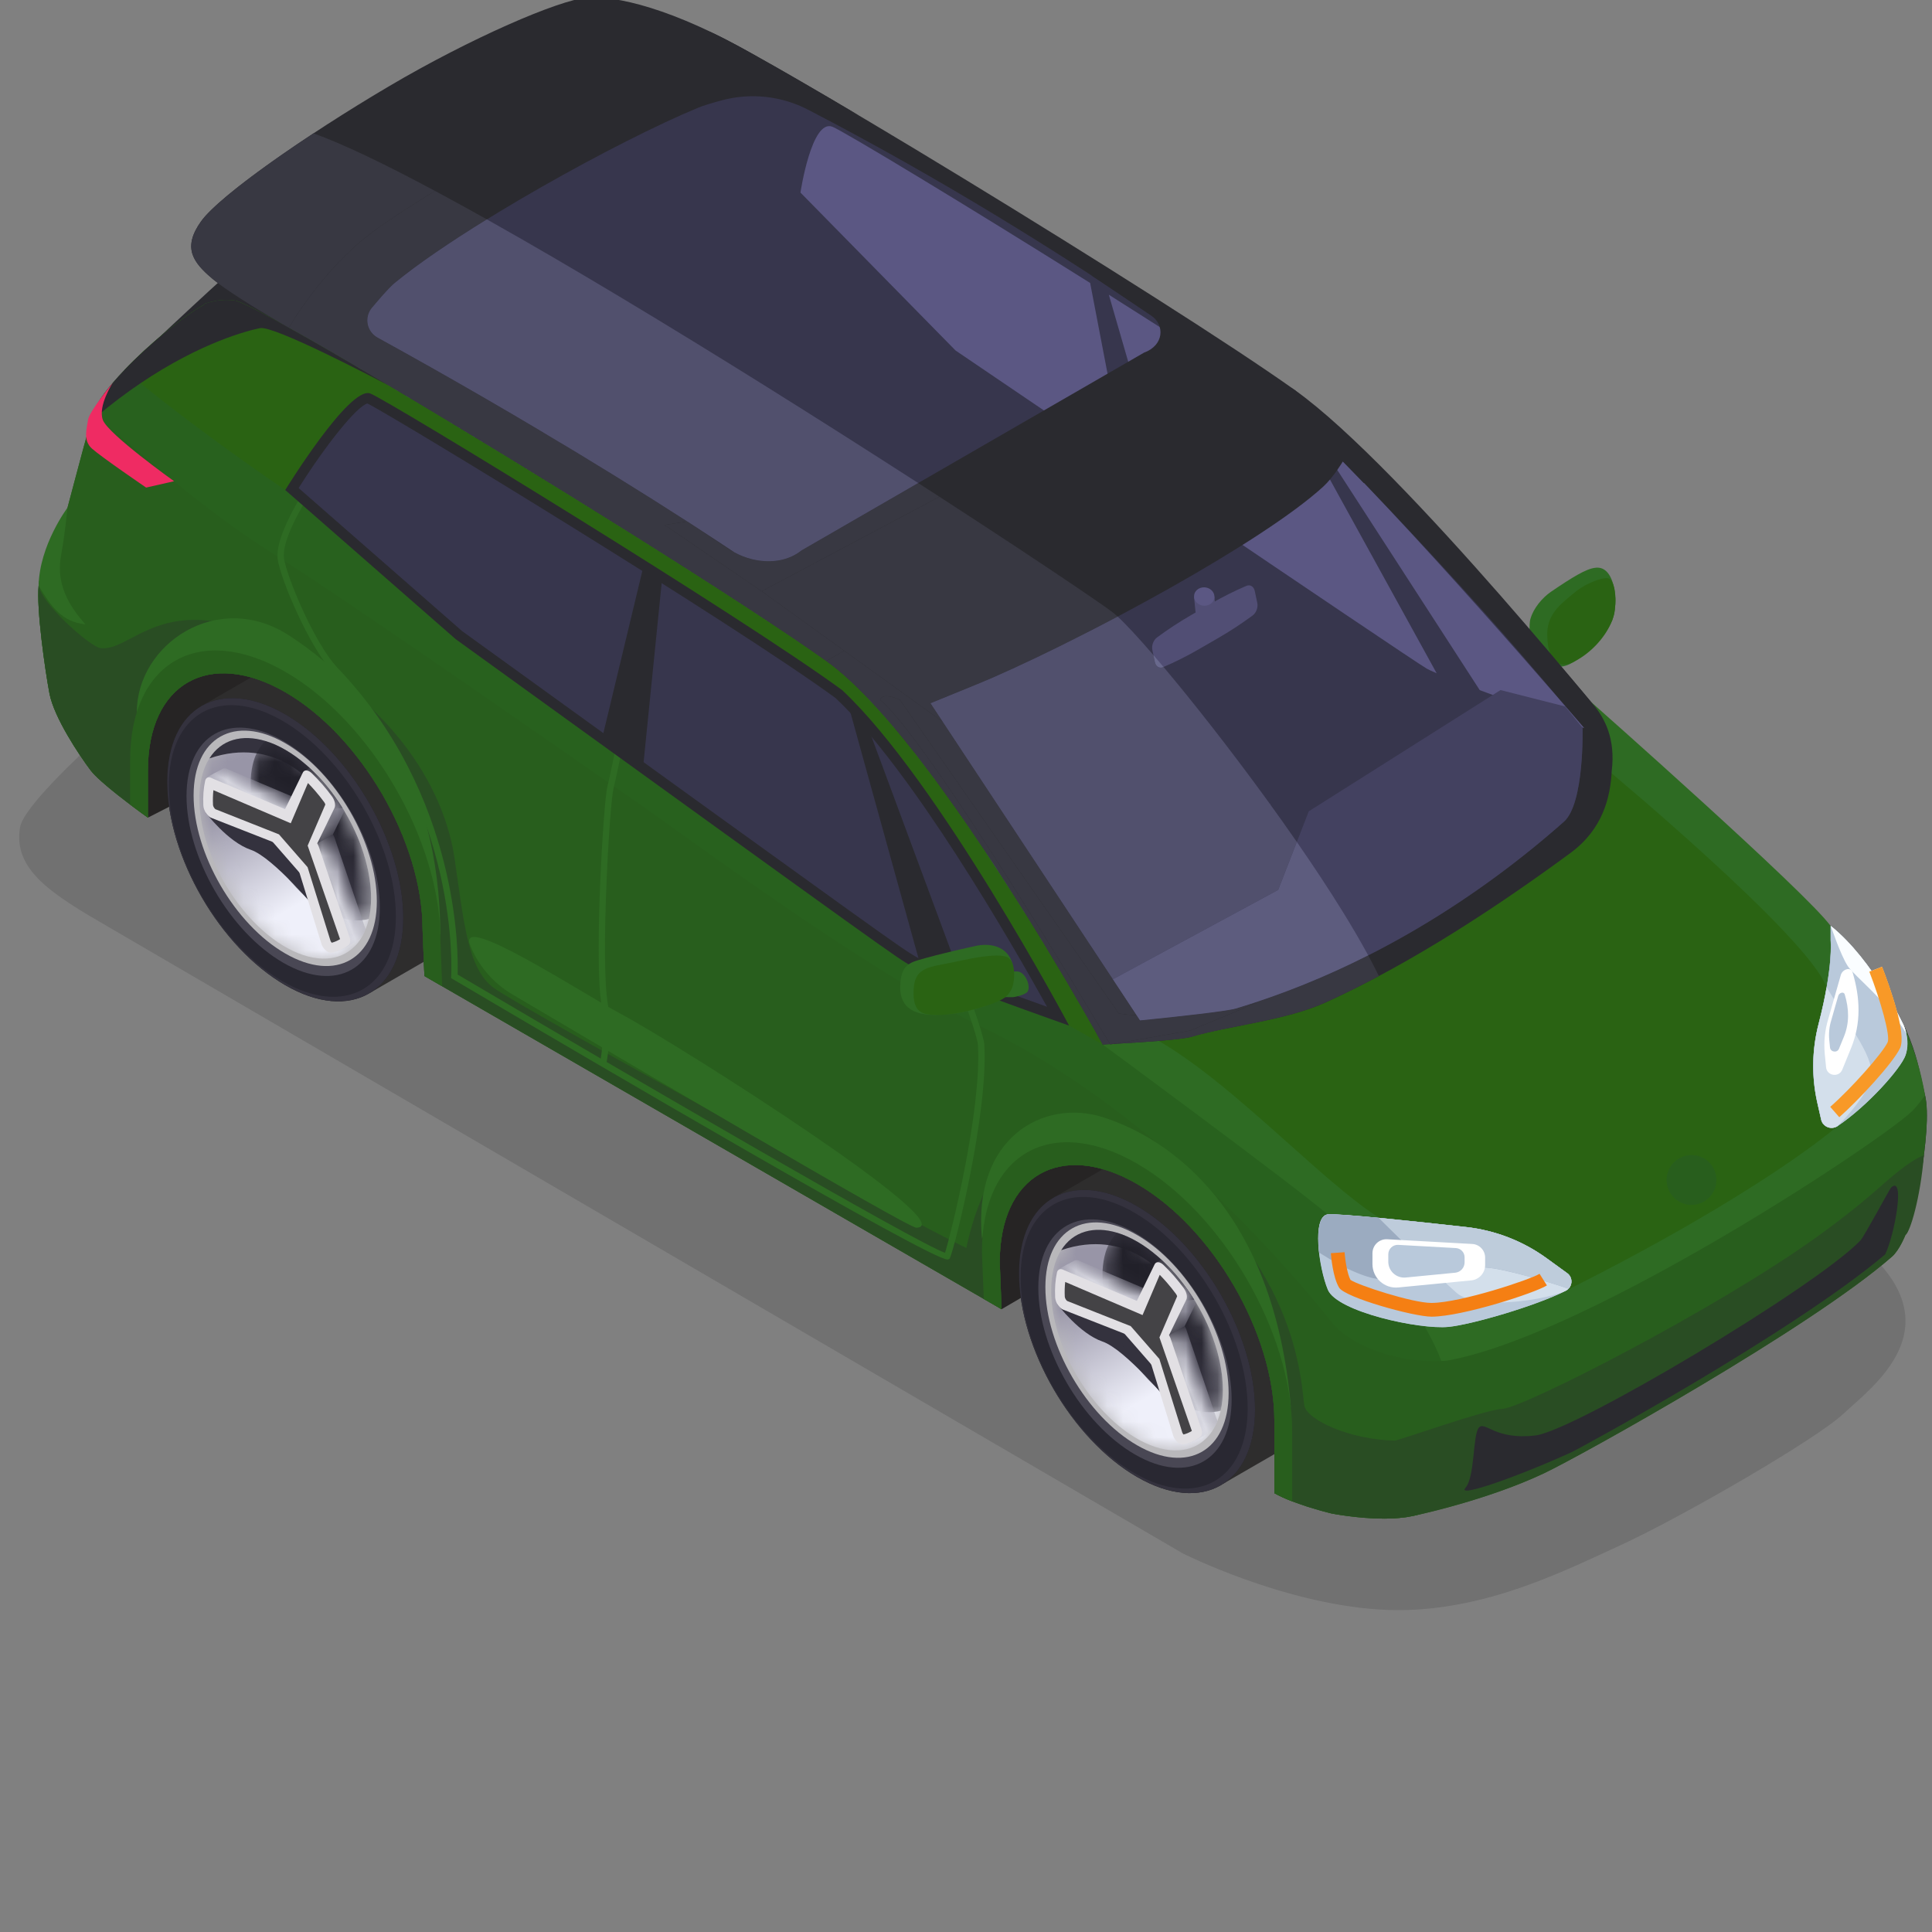 <svg xmlns="http://www.w3.org/2000/svg" width="123" height="123" viewBox="0 0 123 123" fill="none">
<rect x="0" y="0" width="123" height="123" fill="#808080" stroke="none"/>
<g clip-path="url(#clip0_4_342)">
<path d="M89.012 102.507C88.602 102.507 88.186 102.494 87.769 102.466C81.565 102.059 75.306 98.898 75.306 98.898L6.969 59.049C3.323 56.944 0.806 55.394 1.28 52.652C1.412 51.893 2.88 50.184 5.09 48.082C5.35 48.473 5.59 48.808 5.774 49.052C6.209 49.622 7.525 50.656 8.523 51.402C8.88 51.669 9.194 51.898 9.416 52.056L18.029 47.661L26.183 54.739C26.645 56.23 26.902 57.727 26.902 59.146L27.02 62.136L28.152 62.792L62.633 82.696L63.765 83.352L69.909 79.759L80.723 87.175C80.989 88.289 81.132 89.394 81.132 90.455V95.06C81.456 95.248 81.854 95.423 82.265 95.581C82.562 95.695 82.869 95.799 83.157 95.896C83.249 95.922 83.337 95.953 83.424 95.979C83.616 96.04 83.8 96.092 83.966 96.141C84.027 96.158 84.084 96.176 84.137 96.189C84.517 96.294 84.771 96.355 84.771 96.355C84.771 96.355 86.42 96.683 88.121 96.683C88.27 96.683 88.418 96.679 88.567 96.674C88.738 96.669 88.904 96.661 89.066 96.643C89.184 96.635 89.298 96.622 89.412 96.605L89.529 96.591C89.652 96.569 89.774 96.552 89.892 96.525L89.923 96.516L90.01 96.499L90.089 96.482C91.012 96.285 94.978 95.362 98.294 93.801C100.534 92.739 114.097 85.2 119.774 80.576C123.693 85.062 119.089 88.39 117.364 90.003C115.563 91.686 106.895 96.674 103.128 98.394C99.616 99.998 94.692 102.507 89.012 102.507ZM91.973 90.699C91.987 90.566 92.001 90.433 92.013 90.302C92.036 90.072 92.054 89.845 92.069 89.624C92.347 89.849 92.685 90.104 93.073 90.35C92.712 90.462 92.34 90.58 91.973 90.699Z" fill="black" fill-opacity="0.12"/>
<path d="M9.416 52.056L18.029 47.661L31.032 58.949L63.765 83.352L69.909 79.759L87.092 91.543L88.169 45.159L7.286 29.636L9.416 52.056Z" fill="#262424"/>
<path d="M73.928 72.293L67.146 76.207L77.888 94.452L84.688 90.524L82.436 78.441L73.928 72.293Z" fill="#2E2D2D"/>
<path d="M19.71 40.98L12.927 44.894L23.575 63.199L30.375 59.271L27.616 46.999L19.71 40.98Z" fill="#2E2D2D"/>
<path d="M97.363 40.843C97.363 41.143 97.385 41.425 97.449 41.621L97.455 41.65C97.484 41.731 97.518 41.794 97.565 41.84C97.599 41.875 97.645 41.916 97.703 41.956C97.928 42.129 98.314 42.348 98.769 42.428C98.937 42.457 99.11 42.469 99.288 42.452H99.294L99.392 42.44H99.398C99.588 42.417 99.784 42.36 99.975 42.261C100.015 42.238 100.062 42.215 100.107 42.187H100.113C100.159 42.163 100.205 42.135 100.251 42.106L100.257 42.1C101.122 41.569 102.131 40.56 102.564 39.672C102.628 39.539 102.679 39.407 102.714 39.274C102.76 39.113 102.795 38.946 102.812 38.773C102.818 38.732 102.823 38.686 102.823 38.652C102.841 38.508 102.847 38.375 102.847 38.248C102.847 38.144 102.847 38.046 102.835 37.953C102.835 37.897 102.829 37.839 102.818 37.781C102.8 37.59 102.766 37.406 102.714 37.233L102.708 37.216C102.61 36.835 102.443 36.518 102.223 36.334C102.039 36.178 101.826 36.114 101.549 36.149C100.978 36.218 100.148 36.72 98.746 37.672C98.164 38.069 97.616 38.755 97.443 39.378L97.426 39.43C97.403 39.528 97.391 39.626 97.385 39.724C97.385 39.857 97.374 40.012 97.368 40.168V40.174C97.363 40.393 97.357 40.624 97.363 40.843Z" fill="#2e6b23"/>
<path d="M98.504 40.307V40.497L98.51 40.503V40.543C98.516 40.964 98.585 41.356 98.718 41.662V41.668L98.723 41.673C98.833 41.938 98.995 42.135 99.214 42.233C99.444 42.337 99.738 42.337 100.102 42.18V42.175C100.148 42.158 100.2 42.135 100.252 42.106L100.257 42.1C101.261 41.581 102.149 40.63 102.564 39.672C102.628 39.539 102.679 39.407 102.714 39.274C102.766 39.119 102.795 38.963 102.812 38.807V38.773C102.818 38.732 102.823 38.686 102.823 38.652C102.841 38.508 102.847 38.375 102.847 38.248C102.847 38.144 102.847 38.046 102.835 37.953C102.835 37.902 102.835 37.844 102.823 37.798V37.792C102.806 37.567 102.766 37.383 102.714 37.233L102.708 37.216C102.622 36.974 102.5 36.835 102.373 36.812C102.304 36.801 102.212 36.806 102.097 36.823C101.612 36.904 100.793 37.256 100.228 37.735C99.536 38.323 98.528 38.998 98.504 40.307Z" fill="#2a6313"/>
<path d="M36.624 26.63C37.919 28.76 39.249 31.258 41.9 32.788L42.654 33.224V29.859C42.654 24.318 46.57 22.09 51.4 24.878C56.225 27.664 60.141 34.414 60.141 39.956V43.319L96.884 64.533V61.169C96.884 55.628 100.796 53.397 105.625 56.185C110.454 58.973 114.37 65.724 114.37 71.265V77.019C115.624 77.743 115.343 78.706 115.343 78.706C115.343 78.706 119.362 79.504 121.316 78.608C121.691 78.437 123.085 71.91 122.558 69.729C122.032 67.547 121.93 65.329 118.317 60.87C115.344 57.206 103.436 47.306 103.436 47.306C103.436 47.306 89.356 29.765 82.458 24.849C74.512 19.179 46.712 2.242 44.818 1.901C41.076 1.218 37.347 6.729 36.525 8.575C36.491 8.647 35.696 14.515 35.59 14.841C35.211 16 34.389 17.407 34.136 18.287C33.885 19.164 35.333 24.498 36.624 26.63Z" fill="#2A2A2F"/>
<path d="M122.558 69.729C121.999 66.493 120.887 64.714 120.887 64.714C120.887 64.714 118.016 61.037 116.545 58.954C115.075 56.872 101.301 44.698 101.301 44.698L102.392 59.678L122.558 69.729Z" fill="#2e6b23"/>
<path d="M34.136 18.287C34.389 17.407 35.211 16 35.59 14.841C35.683 14.554 36.31 9.975 36.483 8.832C39.601 10.624 47.282 13.948 51.119 16.38C56.232 19.623 70.939 29.927 73.856 31.936C76.776 33.948 95.149 47.707 102.5 51.517C109.856 55.333 115.507 63.259 116.643 64.71C117.78 66.166 119.582 67.966 122.558 69.729C123.085 71.91 121.691 78.437 121.316 78.608C119.362 79.504 115.343 78.706 115.343 78.706C115.343 78.706 115.624 77.743 114.37 77.019V71.265C114.37 65.724 110.454 58.973 105.625 56.185C100.796 53.397 96.884 55.628 96.884 61.169V64.533L60.141 43.319V39.956C60.141 34.414 56.225 27.664 51.4 24.878C46.57 22.09 42.654 24.318 42.654 29.859V33.224L41.9 32.788C39.249 31.258 37.919 28.76 36.624 26.63C35.333 24.498 34.071 19.144 34.136 18.287Z" fill="#285e1d"/>
<path d="M98.114 61.881C98.114 66.642 101.478 72.443 105.627 74.838C109.775 77.233 113.139 75.316 113.139 70.555C113.139 65.794 109.775 59.993 105.627 57.598C101.478 55.203 98.114 57.12 98.114 61.881Z" fill="#1F1E20"/>
<path d="M43.886 30.572C43.886 35.333 47.249 41.134 51.398 43.529C55.546 45.924 58.91 44.007 58.91 39.246C58.91 34.486 55.546 28.684 51.398 26.289C47.249 23.894 43.886 25.812 43.886 30.572Z" fill="#1F1E20"/>
<path d="M35.589 14.841C35.968 13.684 35.704 10.417 36.525 8.573C37.345 6.729 41.078 1.22 44.818 1.898C45.495 2.021 49.472 4.259 54.668 7.342C54.654 7.335 46.08 2.796 45.134 2.987C44.187 3.177 38.846 6.74 38.024 9.729C37.201 12.716 37.771 13.601 37.393 15.103C37.014 16.606 34.797 16.709 34.797 16.709C35.086 16.09 35.395 15.434 35.589 14.841Z" fill="#2A2A2F"/>
<path d="M95.751 60.515V63.879L96.884 64.533V61.169C96.884 55.628 100.796 53.397 105.625 56.185C110.454 58.973 114.37 65.724 114.37 71.265V77.019L115.503 77.673V71.919C115.503 65.66 111.079 58.034 105.625 54.886C100.171 51.737 95.751 54.257 95.751 60.515Z" fill="#2e6b23"/>
<path d="M41.522 29.206V32.556C41.643 32.635 41.772 32.714 41.9 32.788L42.654 33.224V29.859C42.654 24.318 46.57 22.09 51.4 24.878C56.225 27.664 60.141 34.414 60.141 39.956V43.319L61.273 43.974V40.609C61.273 34.351 56.853 26.727 51.4 23.578C45.945 20.429 41.522 22.947 41.522 29.206Z" fill="#2e6b23"/>
<path d="M36.236 10.548C36.296 10.122 36.352 9.729 36.398 9.408L36.398 9.406C36.433 9.171 36.461 8.975 36.483 8.832C36.998 9.129 37.619 9.487 38.302 9.881C38.718 10.133 39.188 10.411 39.716 10.716C40.587 11.219 41.573 11.79 42.469 12.309C43.381 12.845 45.282 12.831 46.196 13.375C46.113 13.493 45.667 14.124 45.468 14.175C44.947 14.309 40.143 12.858 39.255 12.347C38.569 11.954 36.944 10.975 36.236 10.548Z" fill="#EF2B63"/>
<path d="M38.534 29.636C37.81 28.642 37.213 27.598 36.624 26.63C35.333 24.498 34.071 19.144 34.136 18.287V18.286L34.136 18.286C35.751 20.441 37.208 21.82 37.799 23.54C38.322 25.066 38.526 27.411 38.534 29.636Z" fill="#2A2A2F"/>
<path d="M101.301 46.104C101.301 46.104 92.339 42.932 91.266 42.312C90.192 41.693 61.273 22.063 61.273 22.063L51.398 12.007C51.398 12.007 52.101 7.312 53.427 7.814C54.571 8.248 77.106 22.034 83.468 26.699C89.592 32.417 101.301 46.104 101.301 46.104Z" fill="#1F1E20"/>
<path d="M71.03 18.51L74.678 31.111L72.061 29.338L69.842 17.763L71.03 18.51Z" fill="#2A2A2F"/>
<path d="M83.952 27.162L94.644 43.684L91.96 42.714L82.921 26.303L83.952 27.162Z" fill="#2A2A2F"/>
<path d="M42.666 2.129C42.666 2.129 38.126 3.84 37.118 4.281C31.236 6.851 19.864 13.072 14.881 17.119C13.849 17.959 7.921 23.555 7.921 23.555L52.604 42.085C52.604 42.085 55.487 41.785 56.395 41.471C65.441 38.343 78.51 31.24 81.563 26.941C81.892 26.477 82.458 24.849 82.458 24.849C82.458 24.849 54.997 8.096 46.357 3.078C45.424 2.537 43.205 2.138 42.666 2.129Z" fill="#2A2A2F"/>
<path d="M103.436 47.307L70.198 66.498C70.198 66.498 90.312 88.682 91.203 88.907C91.488 88.978 95.19 93.286 99.549 90.627C105.454 87.025 113.307 82.081 118.249 78.955C121.085 77.16 122.558 69.729 122.558 69.729L116.787 60.115L103.436 47.307Z" fill="#2e6b23"/>
<path d="M121.316 78.608C121.316 78.608 120.938 79.58 120.456 80.002C115.27 84.547 100.63 92.696 98.291 93.799C94.519 95.581 89.893 96.526 89.893 96.526C89.893 96.526 86.807 85.879 88.932 86.593C95.438 88.776 119.503 72.917 121.744 70.73C122.112 70.371 122.558 69.729 122.558 69.729L121.316 78.608Z" fill="#285e1d"/>
<path d="M73.35 66.034C78.72 68.953 85.015 76.279 88.783 78.082C92.551 79.887 92.195 85.927 99.676 82.179C112.268 75.869 116.984 71.694 116.984 71.694C116.984 71.694 117.335 66.034 116.286 62.874C115.239 59.714 102.064 48.78 102.064 48.78C102.064 48.78 93.161 60.303 73.35 66.034Z" fill="#2a6313"/>
<path d="M101.456 44.878C102.129 45.689 102.866 46.995 102.61 49.081C102.529 50.752 102.044 52.789 99.986 54.302C95.697 57.454 90.103 61.222 84.406 63.814C81.852 64.977 78.166 65.311 75.844 66.011C75.026 66.258 70.198 66.498 70.198 66.498L52.604 42.085L82.458 24.849C82.458 24.849 94.394 36.368 101.456 44.878Z" fill="#2A2A2F"/>
<path d="M59.24 44.772C55.953 40.898 41.193 30.927 24.036 21.492C23.345 21.112 23.173 20.198 23.678 19.593C24.192 18.977 24.792 18.292 25.145 18.002C29.45 14.464 39.301 8.989 44.449 6.857C44.778 6.721 45.329 6.556 45.933 6.392C47.778 5.891 49.75 6.103 51.448 6.985C68.495 15.838 81.048 25.577 82.784 26.941C84.606 28.371 85.627 29.538 85.627 29.538L81.399 43.54L59.24 44.772Z" fill="#37364D"/>
<path d="M92.013 90.302C91.97 90.779 91.904 91.273 91.834 91.763L91.825 91.824C91.524 93.823 91.06 95.743 90.815 96.171C90.789 96.219 90.767 96.25 90.745 96.258C90.575 96.337 90.386 96.403 90.185 96.46L90.089 96.482L90.01 96.499L89.923 96.516L89.892 96.525C89.774 96.552 89.652 96.569 89.529 96.591L89.412 96.605C89.298 96.622 89.184 96.635 89.066 96.643C88.904 96.661 88.738 96.669 88.567 96.674C88.418 96.679 88.27 96.683 88.121 96.683C86.42 96.683 84.771 96.355 84.771 96.355C84.771 96.355 84.517 96.294 84.137 96.189C84.084 96.176 84.027 96.158 83.966 96.141C83.8 96.092 83.616 96.04 83.424 95.979C83.337 95.953 83.249 95.922 83.157 95.896C82.869 95.799 82.562 95.695 82.265 95.581C81.854 95.423 81.456 95.248 81.132 95.06V90.455C81.132 84.914 77.218 78.162 72.385 75.375C67.557 72.585 63.648 74.815 63.648 80.357L63.765 83.352L62.633 82.696L27.02 62.136L26.902 59.146C26.902 53.605 22.988 46.852 18.159 44.066C13.331 41.28 9.416 43.506 9.416 49.047V52.056C8.577 51.453 6.364 49.826 5.774 49.052C5.048 48.089 3.443 45.684 3.15 44.154C2.861 42.623 2.315 38.761 2.459 37.283C2.603 35.804 3.587 34.86 3.954 33.583C4.287 32.415 5.201 28.851 5.774 26.843C5.826 26.66 5.874 26.489 5.922 26.332C6.136 25.619 6.92 24.604 7.921 23.555C9.513 21.884 11.665 20.139 12.92 19.443L12.946 19.426C12.99 19.4 13.016 19.369 13.029 19.334C13.27 19.255 13.506 19.194 13.733 19.155C13.847 19.133 13.961 19.12 14.074 19.111C14.297 19.085 14.512 19.085 14.717 19.111C14.779 19.116 14.831 19.12 14.888 19.128L14.962 19.138C14.993 19.142 15.028 19.151 15.071 19.164L15.133 19.185C15.177 19.203 15.225 19.221 15.282 19.242L15.369 19.277L15.395 19.291L15.5 19.339C15.57 19.369 15.644 19.404 15.728 19.439L15.732 19.443C15.855 19.505 15.99 19.57 16.139 19.645C16.239 19.693 16.344 19.75 16.454 19.807C16.616 19.894 16.795 19.986 16.983 20.087C17.075 20.134 17.171 20.187 17.267 20.239C17.368 20.292 17.468 20.349 17.573 20.406C17.709 20.48 17.853 20.559 18.002 20.642C18.186 20.742 18.378 20.852 18.575 20.961C18.772 21.071 18.977 21.189 19.187 21.307C19.441 21.447 19.703 21.595 19.974 21.753C20.333 21.958 20.709 22.177 21.098 22.4C21.194 22.453 21.291 22.509 21.391 22.571C21.688 22.741 21.99 22.921 22.301 23.1C22.406 23.157 22.506 23.218 22.611 23.283C22.778 23.38 22.944 23.48 23.114 23.581L23.128 23.585C23.459 23.782 23.805 23.983 24.155 24.193L24.186 24.211C24.352 24.312 24.518 24.412 24.689 24.513L24.733 24.534L24.763 24.552C34.131 30.106 47.487 38.433 52.604 42.085C53.553 42.763 54.581 43.721 55.639 44.866C55.718 44.954 55.801 45.041 55.88 45.129C56.156 45.431 56.431 45.745 56.707 46.069L56.79 46.165C56.93 46.331 57.07 46.498 57.214 46.673C57.323 46.804 57.433 46.94 57.546 47.075C57.66 47.215 57.778 47.359 57.892 47.508C58.014 47.661 58.137 47.814 58.264 47.971C58.421 48.177 58.583 48.387 58.745 48.597C58.915 48.82 59.086 49.047 59.257 49.275C59.414 49.48 59.567 49.69 59.728 49.905C60.096 50.412 60.468 50.928 60.839 51.453C61.08 51.798 61.321 52.144 61.561 52.489C61.92 53.01 62.274 53.535 62.624 54.055C63.14 54.825 63.643 55.594 64.124 56.351C64.286 56.6 64.443 56.85 64.601 57.099C64.824 57.449 65.043 57.794 65.257 58.135L65.269 58.153C65.371 58.319 65.471 58.485 65.576 58.647C65.777 58.971 65.974 59.29 66.167 59.605C66.258 59.763 66.354 59.915 66.451 60.068C66.936 60.869 67.387 61.621 67.797 62.312C67.995 62.644 68.178 62.964 68.357 63.266L68.419 63.375C68.489 63.493 68.554 63.611 68.62 63.724L68.638 63.751C68.729 63.908 68.817 64.057 68.9 64.201C69.236 64.783 69.516 65.273 69.726 65.649C69.801 65.785 69.871 65.907 69.927 66.012C70.107 66.327 70.199 66.497 70.199 66.497C70.199 66.497 81.779 75.021 84.535 77.317C88.484 80.619 90.92 84.341 91.76 86.646C91.856 86.912 91.935 87.157 91.987 87.38C92.149 88.05 92.127 89.126 92.013 90.302Z" fill="#28611e"/>
<path d="M92.04 90.293C91.983 90.779 91.913 91.273 91.834 91.763L91.825 91.824C91.497 93.858 91.047 95.747 90.815 96.171C90.789 96.219 90.767 96.25 90.745 96.258C90.548 96.35 90.325 96.425 90.089 96.482L90.01 96.499L89.923 96.516L89.892 96.525C89.774 96.552 89.652 96.569 89.529 96.591L89.412 96.605C89.298 96.622 89.184 96.635 89.066 96.643C88.904 96.66 88.738 96.669 88.567 96.674C88.418 96.679 88.27 96.683 88.121 96.683C86.42 96.683 84.771 96.355 84.771 96.355C84.771 96.355 84.517 96.294 84.137 96.189C84.084 96.176 84.027 96.158 83.966 96.141C83.8 96.092 83.616 96.04 83.424 95.979C83.337 95.953 83.249 95.922 83.157 95.896C82.869 95.799 82.562 95.695 82.265 95.581C81.854 95.423 81.456 95.248 81.132 95.06V90.455C81.132 84.914 77.218 78.162 72.385 75.375C67.557 72.585 63.648 74.815 63.648 80.357L63.765 83.352L62.633 82.696L27.02 62.136L26.902 59.146C26.902 53.605 22.988 46.852 18.159 44.066C13.331 41.28 9.416 43.506 9.416 49.047V52.056C8.577 51.453 6.364 49.826 5.774 49.052C5.048 48.09 3.443 45.684 3.15 44.154C2.861 42.623 2.315 38.761 2.459 37.283C2.603 35.804 3.587 34.86 3.954 33.583C4.287 32.415 5.201 28.851 5.774 26.843C5.826 26.66 5.874 26.489 5.922 26.332C5.997 26.393 6.071 26.459 6.145 26.52C12.321 31.715 14.088 33.167 17.88 35.568C22.996 38.814 37.699 49.117 40.617 51.125C43.538 53.136 55.062 61.769 62.514 65.382C74.454 71.168 83.616 82.697 84.754 84.149C85.847 85.552 88.672 86.772 91.76 86.646C91.874 86.641 91.992 86.637 92.105 86.628C92.289 87.398 92.223 88.793 92.04 90.293Z" fill="#285e1d"/>
<path d="M122.483 73.552C122.264 76.281 121.591 78.485 121.315 78.608C121.315 78.608 120.939 79.578 120.454 80.002C115.271 84.546 100.629 92.694 98.294 93.801C94.978 95.362 91.012 96.285 90.089 96.482L90.01 96.499L89.923 96.516L89.892 96.525C89.774 96.552 89.652 96.569 89.529 96.591L89.412 96.605C89.298 96.622 89.184 96.635 89.066 96.643C88.904 96.661 88.738 96.669 88.567 96.674C88.418 96.679 88.27 96.683 88.121 96.683C86.42 96.683 84.771 96.355 84.771 96.355C84.771 96.355 84.517 96.294 84.137 96.189C84.084 96.176 84.027 96.158 83.966 96.141C83.8 96.092 83.616 96.04 83.424 95.979C83.337 95.953 83.249 95.922 83.157 95.896C82.869 95.799 82.562 95.695 82.265 95.581C81.854 95.423 81.456 95.248 81.132 95.06V90.455C81.132 84.914 77.218 78.162 72.385 75.375C67.557 72.585 63.648 74.815 63.648 80.357L63.765 83.352L62.633 82.696L28.152 62.792L27.02 62.136L26.902 59.146C26.902 53.605 22.988 46.852 18.159 44.066C13.331 41.28 9.416 43.506 9.416 49.047V52.056C9.145 51.864 8.739 51.566 8.284 51.221C7.326 50.495 6.176 49.577 5.774 49.052C5.048 48.089 3.443 45.684 3.15 44.154C2.861 42.623 2.315 38.761 2.459 37.283C2.69 38.446 5.455 40.908 6.285 41.236C7.053 41.412 7.816 40.89 8.86 40.367C10.616 39.488 13.168 38.609 17.88 41.053C25.393 44.954 28.345 50.53 28.945 54.685C29.547 58.839 29.793 61.656 31.407 62.876C33.016 64.092 57.857 77.72 61.518 79.451C61.863 77.921 62.191 76.915 62.812 75.586C65.269 70.993 69.188 71.558 72.206 73.237C82.803 79.36 82.851 88.505 83.039 89.489C83.218 90.398 85.93 91.658 88.799 91.715C89.04 91.715 94.572 89.733 95.639 89.698C96.929 89.659 109.166 83.41 115.652 78.76C117.545 77.405 118.923 76.246 119.684 75.568C121.836 73.652 122.356 73.63 122.483 73.552Z" fill="#294d23"/>
<path d="M82.186 89.618C81.108 76.953 74.383 72.444 70.198 71.121C66.472 69.944 61.918 72.397 62.514 78.848C64.63 73.253 67.65 72.907 70.515 73.709C73.381 74.511 79.623 79.753 82.186 89.618Z" fill="#2e6b23"/>
<path d="M28.035 59.654C28.035 49.05 22.908 43.353 18.373 40.437C13.838 37.522 8.711 41.018 8.711 45.336C11.46 42.585 14.854 41.281 17.567 42.863C20.28 44.444 26.032 48.882 28.035 59.654Z" fill="#2e6b23"/>
<path d="M29.934 60.183C30.457 61.491 31.402 62.586 32.615 63.304C38.59 66.84 57.793 78.176 58.337 78.162C61.399 78.084 43.313 66.577 39.523 64.548C37.035 63.217 29.058 57.993 29.934 60.183Z" fill="#2e6b23"/>
<path d="M70.199 66.497L68.065 65.294L18.159 31.195C18.159 31.195 13.287 27.924 8.944 24.399C8.599 24.114 8.258 23.834 7.921 23.555C9.513 21.884 11.665 20.139 12.92 19.443L12.946 19.426C13.672 19.172 14.345 19.05 14.888 19.128L14.962 19.138C14.993 19.142 15.028 19.151 15.071 19.164C15.146 19.19 15.247 19.229 15.369 19.277L15.395 19.291C15.658 19.409 16.016 19.579 16.454 19.807C16.781 19.977 17.158 20.178 17.573 20.406C17.709 20.48 17.853 20.559 18.002 20.642C18.369 20.848 18.767 21.071 19.187 21.307C19.441 21.447 19.703 21.595 19.974 21.753C20.333 21.958 20.709 22.177 21.098 22.4C21.194 22.453 21.291 22.509 21.391 22.571C21.688 22.741 21.99 22.921 22.301 23.1C22.406 23.157 22.506 23.218 22.611 23.283C23.276 23.672 23.972 24.084 24.689 24.513L24.733 24.534L24.763 24.552C34.131 30.106 47.487 38.433 52.604 42.085C53.553 42.763 54.581 43.721 55.639 44.866C55.718 44.954 55.801 45.041 55.88 45.129C56.156 45.431 56.431 45.745 56.707 46.069L56.79 46.165C56.93 46.331 57.07 46.498 57.214 46.673C57.323 46.804 57.433 46.94 57.546 47.075C57.66 47.215 57.778 47.359 57.892 47.508C58.014 47.661 58.137 47.814 58.264 47.971C58.421 48.177 58.583 48.387 58.745 48.597C58.915 48.82 59.086 49.047 59.257 49.275C59.414 49.48 59.567 49.69 59.728 49.905C60.096 50.412 60.468 50.928 60.839 51.453C61.08 51.798 61.321 52.144 61.561 52.489C61.92 53.01 62.274 53.535 62.624 54.055C63.306 55.083 63.971 56.106 64.601 57.099C64.824 57.449 65.043 57.794 65.257 58.135L65.269 58.153C65.371 58.319 65.471 58.485 65.576 58.647C65.777 58.971 65.974 59.29 66.167 59.605C66.258 59.763 66.354 59.915 66.451 60.068C66.936 60.869 67.386 61.621 67.797 62.312C67.995 62.649 68.183 62.964 68.357 63.266L68.419 63.375C68.489 63.493 68.554 63.611 68.62 63.724L68.638 63.751C68.729 63.908 68.817 64.057 68.9 64.201C69.236 64.783 69.516 65.273 69.726 65.649C69.805 65.785 69.871 65.907 69.927 66.012C70.107 66.327 70.199 66.497 70.199 66.497Z" fill="#2a6313"/>
<path d="M64.876 81.071C64.876 85.832 68.24 91.633 72.388 94.028C76.537 96.423 79.9 94.506 79.9 89.745C79.9 84.985 76.537 79.184 72.388 76.788C68.24 74.393 64.876 76.311 64.876 81.071Z" fill="#1F1E20"/>
<path d="M10.648 49.762C10.648 54.523 14.011 60.324 18.16 62.719C22.309 65.114 25.672 63.197 25.672 58.436C25.672 53.675 22.309 47.874 18.16 45.479C14.011 43.084 10.648 45.001 10.648 49.762Z" fill="#1F1E20"/>
<path d="M60.321 80.188C59.203 80.19 37.967 67.729 28.823 62.333L28.716 62.269L28.724 62.145C28.732 62.037 29.348 51.296 21.187 42.791C19.712 41.219 17.851 36.867 17.679 35.599C17.358 33.236 22.266 27.113 22.475 26.854L22.791 27.109C22.741 27.17 17.784 33.354 18.081 35.544C18.23 36.638 19.976 40.907 21.482 42.512C29.286 50.646 29.18 60.799 29.134 62.045C40.845 68.955 58.354 79.128 60.164 79.76C60.543 78.565 62.513 70.618 62.259 66.51C62.213 65.775 60.324 60.738 59.599 58.859L59.978 58.713C60.086 58.991 62.605 65.538 62.664 66.485C62.934 70.845 60.783 79.425 60.484 80.067L60.446 80.149L60.347 80.185L60.321 80.188Z" fill="#2e6b23"/>
<path d="M38.594 67.761L38.196 67.68C38.201 67.66 38.596 65.684 38.296 63.975C37.817 61.244 38.408 51.075 38.673 50.065C38.956 48.983 40.2 42.556 40.213 42.492L40.611 42.569C40.56 42.834 39.352 49.074 39.065 50.167C38.804 51.165 38.222 61.205 38.696 63.905C39.01 65.692 38.611 67.677 38.594 67.761Z" fill="#2e6b23"/>
<path d="M24.733 24.534L24.689 24.513C23.722 24.005 17.429 20.712 16.554 20.891C15.802 21.04 12.797 21.797 8.945 24.399C8.052 25.002 7.112 25.702 6.145 26.52C6.054 26.595 5.966 26.673 5.874 26.752L5.774 26.843C5.826 26.66 5.874 26.489 5.922 26.332C6.136 25.619 6.92 24.604 7.921 23.555C9.513 21.884 11.665 20.139 12.92 19.443L12.946 19.426C12.99 19.4 13.016 19.369 13.029 19.334C13.27 19.255 13.506 19.194 13.733 19.155C13.847 19.133 13.961 19.12 14.074 19.111C14.198 19.097 14.318 19.092 14.437 19.094C14.616 19.092 14.792 19.102 14.962 19.133C14.993 19.138 15.028 19.146 15.071 19.164L15.133 19.185C15.177 19.199 15.229 19.216 15.282 19.242L15.369 19.277L15.395 19.291L15.5 19.339C15.57 19.369 15.644 19.404 15.728 19.439L15.732 19.443C15.855 19.5 15.99 19.57 16.139 19.645C16.239 19.693 16.344 19.75 16.454 19.807C16.616 19.89 16.795 19.982 16.983 20.087C17.075 20.134 17.171 20.187 17.267 20.239C17.368 20.292 17.468 20.349 17.573 20.406C17.709 20.48 17.853 20.559 18.002 20.642C18.186 20.742 18.378 20.848 18.575 20.961C18.772 21.071 18.977 21.189 19.187 21.307C19.441 21.447 19.703 21.595 19.974 21.753C20.333 21.958 20.709 22.173 21.098 22.4C21.194 22.453 21.291 22.509 21.391 22.571C21.688 22.741 21.99 22.921 22.301 23.1C22.406 23.157 22.506 23.218 22.611 23.283C22.778 23.38 22.944 23.48 23.114 23.581L23.128 23.585C23.459 23.782 23.805 23.983 24.155 24.193L24.186 24.211C24.365 24.316 24.549 24.425 24.733 24.534Z" fill="#2A2A2F"/>
<path d="M82.265 91.106V95.581C81.854 95.423 81.456 95.248 81.132 95.06V90.455C81.132 84.914 77.218 78.162 72.385 75.375C67.557 72.585 63.648 74.815 63.648 80.357L63.765 83.352L62.633 82.696L62.514 79.705C62.514 73.447 66.932 70.928 72.385 74.076C77.839 77.225 82.265 84.848 82.265 91.106Z" fill="#285e1d"/>
<path d="M28.035 59.797L28.152 62.792L27.02 62.136L26.902 59.146C26.902 53.605 22.988 46.852 18.159 44.066C13.331 41.28 9.416 43.506 9.416 49.047V52.056C9.145 51.864 8.739 51.566 8.284 51.221V48.396C8.284 42.138 12.706 39.619 18.159 42.767C23.617 45.916 28.035 53.539 28.035 59.797Z" fill="#285e1d"/>
<path d="M68.063 65.294C68.063 65.294 59.1 62.122 58.027 61.502C57 60.91 57.339 61.161 29.009 40.69L18.16 31.197C18.16 31.197 22.247 24.549 23.572 25.051C24.716 25.484 47.252 39.27 53.614 43.935C59.737 49.654 68.063 65.294 68.063 65.294Z" fill="#2A2A2F"/>
<path d="M66.66 64.098C63.215 62.863 58.999 61.306 58.355 60.934L58.315 60.911C57.373 60.368 57.316 60.335 29.418 40.177L19.011 31.07C20.796 28.245 22.728 25.862 23.39 25.687C24.899 26.416 46.693 39.683 53.194 44.441C58.058 49.002 64.421 60.063 66.66 64.098Z" fill="#37364D"/>
<path d="M42.161 36.763L40.947 48.8L38.329 47.028L40.974 36.016L42.161 36.763Z" fill="#2A2A2F"/>
<path d="M55.002 45.598L61.406 62.874L58.722 61.903L53.971 44.739L55.002 45.598Z" fill="#2A2A2F"/>
<path d="M98.446 80.105C96.941 79.014 95.181 78.332 93.333 78.126C90.115 77.767 85.211 77.245 84.534 77.317C83.513 77.426 83.95 80.711 84.534 82.112C85.116 83.513 90.355 84.66 92.213 84.478C93.69 84.333 97.793 83.14 99.676 82.179C100.115 81.955 100.161 81.348 99.762 81.059L98.446 80.105Z" fill="#B9C9DB"/>
<path d="M99.843 82.054C100.116 81.779 100.102 81.305 99.762 81.059L98.446 80.105C96.941 79.014 95.181 78.332 93.333 78.126C90.115 77.767 85.211 77.245 84.533 77.317C83.936 77.381 83.84 78.533 83.978 79.757C85.018 80.409 85.582 80.715 86.36 81.035C87.755 81.609 88.27 81.497 89.618 81.29C92.801 80.8 92.86 80.604 94.592 80.707C95.717 80.773 98.554 81.601 99.843 82.054Z" fill="#9BABC0"/>
<path d="M116.545 58.954V59.883C116.545 59.883 116.721 61.547 115.779 65.184C115.358 66.812 115.325 68.521 115.687 70.162C115.78 70.58 115.867 70.963 115.942 71.284C116.05 71.748 116.588 71.96 116.984 71.694C118.89 70.417 121.024 68.019 121.31 67.178C121.639 66.21 121.18 65.258 121.18 65.258C121.18 65.258 119.274 61.147 116.545 58.954Z" fill="#B9C9DB"/>
<path d="M116.545 58.954V59.883C116.545 59.883 116.721 61.547 115.779 65.184C115.358 66.812 115.325 68.521 115.687 70.162C115.78 70.58 115.867 70.963 115.942 71.284C115.969 71.399 116.022 71.498 116.094 71.579C116.241 68.898 117.695 66.58 118.026 64.443C118.2 63.326 117.485 61.056 116.763 59.141C116.69 59.08 116.619 59.014 116.545 58.954Z" fill="#9BABC0"/>
<path d="M120.014 79.865C120.614 78.666 121.318 74.769 120.396 75.604C120.305 75.686 118.688 78.721 118.438 78.98C115.578 81.949 100.281 91.073 97.763 91.385C95.184 91.705 94.556 90.451 94.155 90.888C93.754 91.325 93.91 94.032 93.299 94.72C92.687 95.407 96.724 93.973 100.035 92.46C100.573 92.214 114.061 84.881 120.014 79.865Z" fill="#2A2A2F"/>
<path d="M57.297 44.561L71.231 64.525C71.231 64.525 75.146 65.173 79.998 63.79C80.666 63.6 75.768 65.612 75.768 65.612L70.684 66.498C70.684 66.498 59.225 47.175 56.033 44.561C56.197 44.025 57.297 44.561 57.297 44.561Z" fill="#2A2A2F"/>
<path d="M48.191 3.597C42.829 0.487 39.128 -0.293 37.355 -0.147C35.581 -0.001 29.981 2.413 24.733 5.511C19.484 8.609 13.972 12.45 12.796 14.098C11.62 15.747 12.243 16.689 13.564 17.781C14.884 18.872 18.39 20.867 18.39 20.867C18.39 20.867 20.469 17.212 23.668 14.808C26.866 12.405 36.488 6.938 38.383 6.209C40.278 5.48 43.57 4.168 44.949 3.95C46.328 3.731 48.191 3.597 48.191 3.597Z" fill="#2A2A2F"/>
<path d="M100.752 46.333C100.752 46.333 100.882 51.149 99.565 52.314C94.231 57.032 87.149 61.655 78.683 64.207C77.908 64.44 72.579 64.962 72.579 64.962L59.24 44.772C59.24 44.772 62.427 43.479 63.143 43.167C69.339 40.466 80.334 34.546 84.231 30.993C84.901 30.381 85.487 29.384 85.487 29.384C85.487 29.384 94.252 38.209 100.752 46.333Z" fill="#37364D"/>
<path d="M77.125 38.413L75.819 39.167C75.087 39.589 74.367 40.062 73.662 40.582C73.431 40.752 73.304 41.097 73.365 41.385L73.527 42.145C73.588 42.433 73.819 42.571 74.063 42.467C74.812 42.148 75.553 41.776 76.285 41.355L77.592 40.6C78.323 40.177 79.043 39.705 79.749 39.184C79.979 39.015 80.106 38.67 80.045 38.382L79.883 37.622C79.821 37.334 79.591 37.196 79.347 37.3C78.599 37.618 77.857 37.99 77.125 38.413Z" fill="#514e74"/>
<path d="M77.412 39.382C77.397 39.009 77.317 37.978 77.317 37.978L76.017 38.006C76.017 38.006 76.162 39.467 76.178 39.52C76.252 39.757 76.569 40.02 76.705 40.006C77.024 39.973 77.428 39.785 77.412 39.382Z" fill="#514e74"/>
<path d="M77.208 37.664C77.407 37.937 77.326 38.3 77.028 38.473C76.729 38.647 76.326 38.565 76.127 38.292C75.928 38.019 76.008 37.657 76.307 37.483C76.606 37.31 77.009 37.391 77.208 37.664Z" fill="#5B5783"/>
<path d="M69.593 18.134L69.843 18.291C69.76 18.238 69.677 18.186 69.593 18.134Z" fill="#1F1E20"/>
<path d="M83.515 27.414L94.207 43.937C97.142 45.039 100.863 46.357 100.863 46.357C100.863 46.357 89.155 32.669 83.031 26.951C82.862 26.827 82.678 26.695 82.486 26.558L83.515 27.414Z" fill="#5B5783"/>
<path d="M82.484 26.557C79.897 24.71 75.354 21.766 70.593 18.763L74.24 31.363L71.623 29.591L69.404 18.015C61.625 13.13 53.657 8.32 52.989 8.067C51.664 7.564 50.961 12.26 50.961 12.26L60.836 22.315C60.836 22.315 89.755 41.946 90.828 42.565C90.948 42.635 91.171 42.737 91.465 42.863L82.484 26.557Z" fill="#5B5783"/>
<path d="M59.24 44.772C59.24 44.772 62.427 43.479 63.143 43.167C69.34 40.466 80.334 34.546 84.231 30.993C84.901 30.381 85.487 29.384 85.487 29.384C85.487 29.384 85.986 29.887 86.828 30.756L87.868 30.156L75.461 21.208L47.83 37.161L60.022 45.954L59.24 44.772Z" fill="#2A2A2F"/>
<path d="M43.757 33.201L46.397 34.948C47.9 35.943 49.836 36.003 51.021 35.045L72.83 22.453C74.12 21.982 74.164 20.681 73.29 20.093L69.453 17.513L72.16 18.495L77.49 22.221L48.495 37.641L42.312 33.419L43.757 33.201Z" fill="#2A2A2F"/>
<path d="M109.276 75.122C109.276 75.998 108.566 76.708 107.69 76.708C106.815 76.708 106.104 75.998 106.104 75.122C106.104 74.246 106.815 73.536 107.69 73.536C108.566 73.536 109.276 74.246 109.276 75.122Z" fill="#285e1d"/>
<path d="M11.084 30.637L9.303 31.041C9.303 31.041 6.431 29.082 5.848 28.554C5.265 28.025 5.533 27.281 5.602 26.74C5.671 26.2 7.172 24.383 7.172 24.383C7.172 24.383 6.232 25.823 6.542 26.723C6.852 27.621 11.084 30.637 11.084 30.637Z" fill="#EF2B63"/>
<path d="M25.672 58.436C25.672 63.197 22.309 65.114 18.16 62.719C14.011 60.324 10.648 54.522 10.648 49.761C10.648 45.001 14.011 43.083 18.16 45.478C22.309 47.874 25.672 53.675 25.672 58.436Z" fill="#34323E"/>
<path d="M25.204 58.35C25.204 62.929 21.968 64.774 17.977 62.469C13.986 60.165 10.75 54.584 10.75 50.005C10.75 45.425 13.986 43.58 17.977 45.885C21.968 48.189 25.204 53.77 25.204 58.35Z" fill="#292832"/>
<path d="M24.183 57.782C24.183 61.682 21.428 63.253 18.029 61.291C14.63 59.329 11.875 54.576 11.875 50.676C11.875 46.776 14.63 45.206 18.029 47.168C21.428 49.13 24.183 53.883 24.183 57.782Z" fill="#494754"/>
<path d="M23.991 57.376C23.991 61.072 21.38 62.562 18.158 60.702C14.937 58.842 12.326 54.338 12.326 50.642C12.326 46.945 14.937 45.456 18.158 47.316C21.38 49.176 23.991 53.68 23.991 57.376Z" fill="#B9B8BB"/>
<mask id="mask0_4_342" style="mask-type:luminance" maskUnits="userSpaceOnUse" x="12" y="46" width="12" height="16" fill="#000000">
<path d="M12.744 51.758C12.989 53.88 14.052 56.301 15.73 58.228C17.408 60.151 19.305 61.119 20.828 61.025C21.502 60.98 22.101 60.73 22.57 60.255C22.725 60.111 22.865 59.936 22.984 59.736L23.054 59.621C23.14 59.477 23.214 59.327 23.274 59.167C23.359 58.957 23.429 58.738 23.484 58.503C23.578 58.089 23.624 57.639 23.624 57.17C23.624 56.955 23.614 56.736 23.594 56.516C23.589 56.401 23.574 56.291 23.558 56.182C23.549 56.106 23.538 56.032 23.529 55.956C23.518 55.887 23.509 55.817 23.494 55.747C23.459 55.538 23.419 55.323 23.364 55.108C23.339 55.003 23.314 54.903 23.284 54.798C23.264 54.709 23.24 54.624 23.209 54.539C23.174 54.414 23.134 54.284 23.089 54.159C23.059 54.065 23.029 53.969 22.995 53.88C22.85 53.475 22.68 53.075 22.485 52.676C22.445 52.592 22.406 52.512 22.366 52.431C22.226 52.162 22.081 51.897 21.921 51.633C21.881 51.568 21.841 51.503 21.801 51.438C21.726 51.318 21.646 51.199 21.572 51.084C21.272 50.634 20.942 50.2 20.588 49.791C20.408 49.586 20.228 49.391 20.044 49.211C19.959 49.122 19.869 49.036 19.784 48.957L19.704 48.882C19.634 48.817 19.559 48.752 19.489 48.692C18.621 47.938 17.732 47.429 16.893 47.175C15.416 46.73 14.092 47.074 13.333 48.283L13.263 48.393C13.119 48.637 13.009 48.907 12.919 49.191C12.689 49.94 12.634 50.819 12.744 51.758Z" fill="white"/>
</mask>
<g mask="url(#mask0_4_342)">
<path d="M12.744 51.758C12.989 53.88 14.052 56.301 15.73 58.228C17.408 60.151 19.305 61.119 20.828 61.025C21.502 60.98 22.101 60.73 22.57 60.255C22.725 60.111 22.865 59.936 22.984 59.736L23.054 59.621C23.14 59.477 23.214 59.327 23.274 59.167C23.359 58.957 23.429 58.738 23.484 58.503C23.578 58.089 23.624 57.639 23.624 57.17C23.624 56.955 23.614 56.736 23.594 56.516C23.589 56.401 23.574 56.291 23.558 56.182C23.549 56.106 23.538 56.032 23.529 55.956C23.518 55.887 23.509 55.817 23.494 55.747C23.459 55.538 23.419 55.323 23.364 55.108C23.339 55.003 23.314 54.903 23.284 54.798C23.264 54.709 23.24 54.624 23.209 54.539C23.174 54.414 23.134 54.284 23.089 54.159C23.059 54.065 23.029 53.969 22.995 53.88C22.85 53.475 22.68 53.075 22.485 52.676C22.445 52.592 22.406 52.512 22.366 52.431C22.226 52.162 22.081 51.897 21.921 51.633C21.881 51.568 21.841 51.503 21.801 51.438C21.726 51.318 21.646 51.199 21.572 51.084C21.272 50.634 20.942 50.2 20.588 49.791C20.408 49.586 20.228 49.391 20.044 49.211C19.959 49.122 19.869 49.036 19.784 48.957L19.704 48.882C19.634 48.817 19.559 48.752 19.489 48.692C18.621 47.938 17.732 47.429 16.893 47.175C15.416 46.73 14.092 47.074 13.333 48.283L13.263 48.393C13.119 48.637 13.009 48.907 12.919 49.191C12.689 49.94 12.634 50.819 12.744 51.758Z" fill="url(#paint0_linear_4_342)"/>
</g>
<path d="M19.954 49.985L20.009 51.623C20.623 51.573 21.232 51.513 21.801 51.438C21.726 51.318 21.646 51.199 21.572 51.084C21.272 50.634 20.942 50.2 20.588 49.791C20.408 49.586 20.228 49.391 20.044 49.211C19.959 49.122 19.869 49.036 19.784 48.957L19.704 48.882C19.634 48.817 19.559 48.752 19.489 48.692C18.621 47.938 17.732 47.429 16.893 47.175C15.416 46.73 14.092 47.074 13.333 48.283C17.572 46.83 19.954 49.985 19.954 49.985Z" fill="#34323E"/>
<path d="M13.094 51.733C13.094 51.733 14.507 53.605 15.96 54.099C17.413 54.594 20.223 57.994 20.223 57.994L20.009 51.623C16.689 51.872 13.094 51.733 13.094 51.733Z" fill="#34323E"/>
<mask id="mask1_4_342" style="mask-type:luminance" maskUnits="userSpaceOnUse" x="15" y="47" width="9" height="12" fill="#000000">
<path d="M16.005 50.634C16.214 52.457 17.128 54.539 18.571 56.191C19.365 57.105 20.223 57.769 21.047 58.158V58.164C21.716 58.483 22.36 58.628 22.944 58.593C22.99 58.593 23.035 58.588 23.08 58.578C23.22 58.568 23.354 58.543 23.484 58.503C23.579 58.089 23.624 57.639 23.624 57.17C23.624 56.955 23.614 56.736 23.594 56.516C23.589 56.401 23.574 56.291 23.559 56.182C23.549 56.106 23.538 56.032 23.529 55.956C23.518 55.887 23.509 55.817 23.494 55.747C23.459 55.538 23.419 55.323 23.364 55.108C23.339 55.003 23.314 54.903 23.284 54.798C23.264 54.709 23.24 54.624 23.209 54.539C23.174 54.414 23.134 54.284 23.089 54.159C23.06 54.065 23.029 53.969 22.995 53.88C22.85 53.475 22.68 53.075 22.485 52.676C22.445 52.592 22.406 52.512 22.366 52.431C22.226 52.162 22.081 51.897 21.921 51.633C21.812 51.448 21.692 51.264 21.572 51.084C21.272 50.634 20.942 50.2 20.588 49.791C20.408 49.586 20.228 49.391 20.044 49.211C19.959 49.122 19.869 49.036 19.784 48.957L19.704 48.882C19.634 48.817 19.559 48.752 19.489 48.692C18.621 47.938 17.732 47.429 16.893 47.175C16.729 47.334 16.579 47.524 16.449 47.749C16.329 47.958 16.23 48.183 16.154 48.432C16.049 48.787 15.984 49.176 15.964 49.591C15.95 49.925 15.964 50.275 16.005 50.634Z" fill="white"/>
</mask>
<g mask="url(#mask1_4_342)">
<path d="M16.005 50.634C16.214 52.457 17.128 54.539 18.571 56.191C19.365 57.105 20.223 57.769 21.047 58.158V58.164C21.716 58.483 22.36 58.628 22.944 58.593C22.99 58.593 23.035 58.588 23.08 58.578C23.22 58.568 23.354 58.543 23.484 58.503C23.579 58.089 23.624 57.639 23.624 57.17C23.624 56.955 23.614 56.736 23.594 56.516C23.589 56.401 23.574 56.291 23.559 56.182C23.549 56.106 23.538 56.032 23.529 55.956C23.518 55.887 23.509 55.817 23.494 55.747C23.459 55.538 23.419 55.323 23.364 55.108C23.339 55.003 23.314 54.903 23.284 54.798C23.264 54.709 23.24 54.624 23.209 54.539C23.174 54.414 23.134 54.284 23.089 54.159C23.06 54.065 23.029 53.969 22.995 53.88C22.85 53.475 22.68 53.075 22.485 52.676C22.445 52.592 22.406 52.512 22.366 52.431C22.226 52.162 22.081 51.897 21.921 51.633C21.812 51.448 21.692 51.264 21.572 51.084C21.272 50.634 20.942 50.2 20.588 49.791C20.408 49.586 20.228 49.391 20.044 49.211C19.959 49.122 19.869 49.036 19.784 48.957L19.704 48.882C19.634 48.817 19.559 48.752 19.489 48.692C18.621 47.938 17.732 47.429 16.893 47.175C16.729 47.334 16.579 47.524 16.449 47.749C16.329 47.958 16.23 48.183 16.154 48.432C16.049 48.787 15.984 49.176 15.964 49.591C15.95 49.925 15.964 50.275 16.005 50.634Z" fill="url(#paint1_linear_4_342)"/>
</g>
<mask id="mask2_4_342" style="mask-type:luminance" maskUnits="userSpaceOnUse" x="19" y="48" width="3" height="7" fill="#000000">
<path d="M20.2 53.694L20.064 54.973V54.978L20.2 53.694L21.197 53.115L21.921 51.633C21.812 51.448 21.692 51.264 21.572 51.084C21.272 50.634 20.942 50.2 20.588 49.791C20.408 49.586 20.228 49.391 20.044 49.211C19.959 49.122 19.869 49.036 19.784 48.957L19.704 48.882C19.51 48.997 19.349 49.096 19.34 49.107L20.587 50.541L20.2 53.694Z" fill="white"/>
</mask>
<g mask="url(#mask2_4_342)">
<path d="M20.2 53.694L20.064 54.973V54.978L20.2 53.694L21.197 53.115L21.921 51.633C21.812 51.448 21.692 51.264 21.572 51.084C21.272 50.634 20.942 50.2 20.588 49.791C20.408 49.586 20.228 49.391 20.044 49.211C19.959 49.122 19.869 49.036 19.784 48.957L19.704 48.882C19.51 48.997 19.349 49.096 19.34 49.107L20.587 50.541L20.2 53.694Z" fill="url(#paint2_linear_4_342)"/>
</g>
<mask id="mask3_4_342" style="mask-type:luminance" maskUnits="userSpaceOnUse" x="20" y="53" width="4" height="8" fill="#000000">
<path d="M20.2 53.694L20.064 54.973V54.978L21.047 58.158L21.486 59.592C21.636 59.906 21.192 60.62 21.397 60.58C21.726 60.515 22.545 60.031 22.984 59.736L23.054 59.621C23.14 59.477 23.214 59.327 23.274 59.167C23.264 59.093 23.24 59.017 23.199 58.937L23.079 58.578L21.282 53.285L21.197 53.115L20.2 53.694Z" fill="white"/>
</mask>
<g mask="url(#mask3_4_342)">
<path d="M20.2 53.694L20.064 54.973V54.978L21.047 58.158L21.486 59.592C21.636 59.906 21.192 60.62 21.397 60.58C21.726 60.515 22.545 60.031 22.984 59.736L23.054 59.621C23.14 59.477 23.214 59.327 23.274 59.167C23.264 59.093 23.24 59.017 23.199 58.937L23.079 58.578L21.282 53.285L21.197 53.115L20.2 53.694Z" fill="url(#paint3_linear_4_342)"/>
</g>
<mask id="mask4_4_342" style="mask-type:luminance" maskUnits="userSpaceOnUse" x="13" y="48" width="7" height="6" fill="#000000">
<path d="M14.19 48.941C14.274 48.896 14.388 48.905 14.511 48.977L19.283 50.997L19.417 51.074L19.422 53.635L18.362 53.026L14.406 51.475C14.16 51.333 13.958 50.994 13.944 50.703C13.917 50.144 13.054 50.022 13.161 49.538C13.181 49.446 14.127 48.974 14.19 48.941Z" fill="white"/>
</mask>
<g mask="url(#mask4_4_342)">
<path d="M14.19 48.941C14.274 48.896 14.388 48.905 14.511 48.977L19.283 50.997L19.417 51.074L19.422 53.635L18.362 53.026L14.406 51.475C14.16 51.333 13.958 50.994 13.944 50.703C13.917 50.144 13.054 50.022 13.161 49.538C13.181 49.446 14.127 48.974 14.19 48.941Z" fill="url(#paint4_linear_4_342)"/>
</g>
<path d="M19.212 55.722L21.285 51.46C21.386 51.283 21.324 50.96 21.135 50.703C20.939 50.435 20.73 50.175 20.511 49.924C20.292 49.673 20.069 49.439 19.844 49.222C19.627 49.014 19.389 48.993 19.288 49.17L17.214 53.432L19.212 55.722Z" fill="#E2E0E4"/>
<path d="M18.423 54.212L18.418 51.65L18.285 51.574L13.512 49.553C13.297 49.429 13.109 49.492 13.062 49.706C12.955 50.19 12.918 50.72 12.945 51.28C12.959 51.571 13.161 51.91 13.408 52.052L17.363 53.602L18.423 54.212Z" fill="#E2E0E4"/>
<path d="M22.186 60.166C22.326 60.058 22.331 59.786 22.201 59.514L20.282 53.864L20.2 53.694L18.423 54.212L19.063 55.551L20.488 60.169C20.637 60.481 20.914 60.69 21.119 60.65C21.512 60.573 21.872 60.413 22.186 60.166Z" fill="#E2E0E4"/>
<path d="M21.12 60.018C21.097 59.993 21.069 59.955 21.044 59.903L19.582 55.209L17.759 53.119L13.715 51.518C13.657 51.484 13.565 51.337 13.561 51.251C13.545 50.919 13.553 50.603 13.587 50.306L18.511 52.414L19.605 49.852C19.756 50.005 19.903 50.165 20.047 50.329C20.252 50.564 20.451 50.812 20.639 51.068C20.681 51.126 20.703 51.184 20.713 51.22L19.587 53.836L21.65 59.791C21.489 59.893 21.312 59.969 21.12 60.018Z" fill="#444346"/>
<path d="M79.901 89.745C79.901 94.506 76.537 96.423 72.388 94.028C68.24 91.633 64.876 85.831 64.876 81.071C64.876 76.31 68.24 74.392 72.388 76.787C76.537 79.183 79.901 84.985 79.901 89.745Z" fill="#34323E"/>
<path d="M79.432 89.659C79.432 94.238 76.197 96.083 72.206 93.779C68.215 91.474 64.979 85.894 64.979 81.314C64.979 76.734 68.215 74.889 72.206 77.194C76.197 79.499 79.432 85.078 79.432 89.659Z" fill="#292832"/>
<path d="M78.412 89.091C78.412 92.991 75.656 94.562 72.258 92.6C68.859 90.638 66.104 85.885 66.104 81.985C66.104 78.086 68.859 76.515 72.258 78.477C75.656 80.439 78.412 85.191 78.412 89.091Z" fill="#494754"/>
<path d="M78.22 88.685C78.22 92.381 75.608 93.87 72.387 92.01C69.166 90.151 66.554 85.647 66.554 81.95C66.554 78.254 69.166 76.765 72.387 78.625C75.608 80.485 78.22 84.989 78.22 88.685Z" fill="#B9B8BB"/>
<mask id="mask5_4_342" style="mask-type:luminance" maskUnits="userSpaceOnUse" x="66" y="78" width="12" height="15" fill="#000000">
<path d="M66.973 83.067C67.218 85.189 68.281 87.61 69.959 89.537C71.636 91.46 73.533 92.428 75.056 92.334C75.731 92.288 76.33 92.039 76.799 91.565C76.954 91.42 77.093 91.245 77.213 91.046L77.283 90.93C77.368 90.786 77.443 90.636 77.503 90.476C77.588 90.266 77.658 90.047 77.713 89.812C77.808 89.397 77.852 88.949 77.852 88.479C77.852 88.265 77.842 88.044 77.822 87.825C77.817 87.71 77.803 87.6 77.787 87.49C77.777 87.415 77.767 87.34 77.758 87.266C77.747 87.195 77.738 87.126 77.722 87.056C77.687 86.846 77.647 86.632 77.593 86.417C77.568 86.312 77.543 86.212 77.513 86.108C77.493 86.018 77.468 85.932 77.438 85.848C77.403 85.723 77.363 85.593 77.318 85.468C77.288 85.374 77.258 85.278 77.223 85.189C77.079 84.784 76.909 84.385 76.714 83.985C76.674 83.9 76.634 83.821 76.594 83.741C76.454 83.471 76.31 83.207 76.15 82.942C76.109 82.877 76.07 82.812 76.03 82.747C75.955 82.627 75.875 82.507 75.8 82.392C75.501 81.943 75.171 81.509 74.817 81.099C74.637 80.895 74.457 80.7 74.273 80.52C74.188 80.43 74.098 80.346 74.013 80.265L73.933 80.191C73.863 80.126 73.788 80.061 73.718 80.001C72.849 79.247 71.961 78.738 71.122 78.483C69.644 78.039 68.321 78.383 67.562 79.592L67.492 79.702C67.347 79.946 67.237 80.216 67.148 80.501C66.918 81.249 66.863 82.128 66.973 83.067Z" fill="white"/>
</mask>
<g mask="url(#mask5_4_342)">
<path d="M66.973 83.067C67.218 85.189 68.281 87.61 69.959 89.537C71.636 91.46 73.533 92.428 75.056 92.334C75.731 92.288 76.33 92.039 76.799 91.565C76.954 91.42 77.093 91.245 77.213 91.046L77.283 90.93C77.368 90.786 77.443 90.636 77.503 90.476C77.588 90.266 77.658 90.047 77.713 89.812C77.808 89.397 77.852 88.949 77.852 88.479C77.852 88.265 77.842 88.044 77.822 87.825C77.817 87.71 77.803 87.6 77.787 87.49C77.777 87.415 77.767 87.34 77.758 87.266C77.747 87.195 77.738 87.126 77.722 87.056C77.687 86.846 77.647 86.632 77.593 86.417C77.568 86.312 77.543 86.212 77.513 86.108C77.493 86.018 77.468 85.932 77.438 85.848C77.403 85.723 77.363 85.593 77.318 85.468C77.288 85.374 77.258 85.278 77.223 85.189C77.079 84.784 76.909 84.385 76.714 83.985C76.674 83.9 76.634 83.821 76.594 83.741C76.454 83.471 76.31 83.207 76.15 82.942C76.109 82.877 76.07 82.812 76.03 82.747C75.955 82.627 75.875 82.507 75.8 82.392C75.501 81.943 75.171 81.509 74.817 81.099C74.637 80.895 74.457 80.7 74.273 80.52C74.188 80.43 74.098 80.346 74.013 80.265L73.933 80.191C73.863 80.126 73.788 80.061 73.718 80.001C72.849 79.247 71.961 78.738 71.122 78.483C69.644 78.039 68.321 78.383 67.562 79.592L67.492 79.702C67.347 79.946 67.237 80.216 67.148 80.501C66.918 81.249 66.863 82.128 66.973 83.067Z" fill="url(#paint5_linear_4_342)"/>
</g>
<path d="M74.182 81.294L74.237 82.932C74.851 82.882 75.461 82.822 76.03 82.747C75.955 82.627 75.875 82.507 75.8 82.393C75.501 81.943 75.171 81.509 74.817 81.099C74.637 80.895 74.457 80.7 74.273 80.52C74.188 80.43 74.098 80.346 74.013 80.265L73.933 80.191C73.863 80.126 73.788 80.061 73.719 80.001C72.85 79.247 71.961 78.738 71.122 78.483C69.644 78.039 68.321 78.383 67.562 79.592C71.801 78.139 74.182 81.294 74.182 81.294Z" fill="#34323E"/>
<path d="M67.323 83.041C67.323 83.041 68.735 84.914 70.188 85.408C71.641 85.903 74.452 89.303 74.452 89.303L74.237 82.932C70.917 83.181 67.323 83.041 67.323 83.041Z" fill="#34323E"/>
<mask id="mask6_4_342" style="mask-type:luminance" maskUnits="userSpaceOnUse" x="70" y="78" width="8" height="12" fill="#000000">
<path d="M70.234 81.943C70.443 83.766 71.357 85.848 72.8 87.501C73.594 88.414 74.452 89.078 75.276 89.468V89.473C75.945 89.792 76.589 89.937 77.173 89.902C77.218 89.902 77.263 89.897 77.309 89.887C77.448 89.877 77.583 89.852 77.713 89.812C77.808 89.397 77.853 88.949 77.853 88.479C77.853 88.265 77.842 88.044 77.822 87.825C77.817 87.71 77.803 87.6 77.788 87.49C77.777 87.415 77.768 87.34 77.758 87.266C77.748 87.195 77.738 87.126 77.722 87.056C77.688 86.846 77.647 86.632 77.593 86.417C77.568 86.312 77.543 86.212 77.513 86.108C77.493 86.018 77.468 85.932 77.438 85.848C77.403 85.723 77.363 85.593 77.318 85.468C77.288 85.374 77.258 85.278 77.223 85.189C77.079 84.784 76.909 84.385 76.714 83.985C76.674 83.9 76.634 83.821 76.594 83.741C76.455 83.471 76.31 83.207 76.15 82.942C76.04 82.757 75.921 82.573 75.8 82.392C75.501 81.943 75.171 81.509 74.817 81.099C74.637 80.895 74.457 80.7 74.273 80.52C74.188 80.43 74.098 80.346 74.013 80.265L73.933 80.191C73.863 80.126 73.788 80.061 73.719 80.001C72.85 79.247 71.961 78.738 71.122 78.483C70.957 78.643 70.808 78.833 70.678 79.057C70.558 79.267 70.458 79.492 70.383 79.741C70.278 80.096 70.213 80.485 70.193 80.9C70.179 81.234 70.193 81.583 70.234 81.943Z" fill="white"/>
</mask>
<g mask="url(#mask6_4_342)">
<path d="M70.234 81.943C70.443 83.766 71.357 85.848 72.8 87.501C73.594 88.414 74.452 89.078 75.276 89.468V89.473C75.945 89.792 76.589 89.937 77.173 89.902C77.218 89.902 77.263 89.897 77.309 89.887C77.448 89.877 77.583 89.852 77.713 89.812C77.808 89.397 77.853 88.949 77.853 88.479C77.853 88.265 77.842 88.044 77.822 87.825C77.817 87.71 77.803 87.6 77.788 87.49C77.777 87.415 77.768 87.34 77.758 87.266C77.748 87.195 77.738 87.126 77.722 87.056C77.688 86.846 77.647 86.632 77.593 86.417C77.568 86.312 77.543 86.212 77.513 86.108C77.493 86.018 77.468 85.932 77.438 85.848C77.403 85.723 77.363 85.593 77.318 85.468C77.288 85.374 77.258 85.278 77.223 85.189C77.079 84.784 76.909 84.385 76.714 83.985C76.674 83.9 76.634 83.821 76.594 83.741C76.455 83.471 76.31 83.207 76.15 82.942C76.04 82.757 75.921 82.573 75.8 82.392C75.501 81.943 75.171 81.509 74.817 81.099C74.637 80.895 74.457 80.7 74.273 80.52C74.188 80.43 74.098 80.346 74.013 80.265L73.933 80.191C73.863 80.126 73.788 80.061 73.719 80.001C72.85 79.247 71.961 78.738 71.122 78.483C70.957 78.643 70.808 78.833 70.678 79.057C70.558 79.267 70.458 79.492 70.383 79.741C70.278 80.096 70.213 80.485 70.193 80.9C70.179 81.234 70.193 81.583 70.234 81.943Z" fill="url(#paint6_linear_4_342)"/>
</g>
<mask id="mask7_4_342" style="mask-type:luminance" maskUnits="userSpaceOnUse" x="73" y="80" width="4" height="7" fill="#000000">
<path d="M74.429 85.003L74.293 86.282V86.287L74.429 85.003L75.426 84.425L76.15 82.942C76.04 82.757 75.92 82.573 75.8 82.392C75.501 81.943 75.171 81.509 74.817 81.099C74.637 80.895 74.457 80.7 74.273 80.52C74.188 80.43 74.098 80.346 74.013 80.265L73.933 80.191C73.738 80.306 73.578 80.406 73.569 80.416L74.816 81.85L74.429 85.003Z" fill="white"/>
</mask>
<g mask="url(#mask7_4_342)">
<path d="M74.429 85.003L74.293 86.282V86.287L74.429 85.003L75.426 84.425L76.15 82.942C76.04 82.757 75.92 82.573 75.8 82.392C75.501 81.943 75.171 81.509 74.817 81.099C74.637 80.895 74.457 80.7 74.273 80.52C74.188 80.43 74.098 80.346 74.013 80.265L73.933 80.191C73.738 80.306 73.578 80.406 73.569 80.416L74.816 81.85L74.429 85.003Z" fill="url(#paint7_linear_4_342)"/>
</g>
<mask id="mask8_4_342" style="mask-type:luminance" maskUnits="userSpaceOnUse" x="74" y="84" width="4" height="8" fill="#000000">
<path d="M74.429 85.003L74.293 86.282V86.287L75.276 89.468L75.715 90.901C75.865 91.215 75.421 91.929 75.626 91.889C75.955 91.824 76.774 91.34 77.213 91.046L77.283 90.93C77.368 90.786 77.443 90.636 77.503 90.476C77.493 90.401 77.468 90.326 77.428 90.247L77.308 89.887L75.511 84.595L75.426 84.425L74.429 85.003Z" fill="white"/>
</mask>
<g mask="url(#mask8_4_342)">
<path d="M74.429 85.003L74.293 86.282V86.287L75.276 89.468L75.715 90.901C75.865 91.215 75.421 91.929 75.626 91.889C75.955 91.824 76.774 91.34 77.213 91.046L77.283 90.93C77.368 90.786 77.443 90.636 77.503 90.476C77.493 90.401 77.468 90.326 77.428 90.247L77.308 89.887L75.511 84.595L75.426 84.425L74.429 85.003Z" fill="url(#paint8_linear_4_342)"/>
</g>
<mask id="mask9_4_342" style="mask-type:luminance" maskUnits="userSpaceOnUse" x="67" y="80" width="7" height="5" fill="#000000">
<path d="M68.419 80.249C68.503 80.205 68.617 80.215 68.74 80.285L73.512 82.306L73.645 82.383L73.65 84.945L72.59 84.335L68.635 82.784C68.389 82.642 68.187 82.303 68.172 82.012C68.145 81.453 67.283 81.331 67.39 80.847C67.41 80.755 68.356 80.282 68.419 80.249Z" fill="white"/>
</mask>
<g mask="url(#mask9_4_342)">
<path d="M68.419 80.249C68.503 80.205 68.617 80.215 68.74 80.285L73.512 82.306L73.645 82.383L73.65 84.945L72.59 84.335L68.635 82.784C68.389 82.642 68.187 82.303 68.172 82.012C68.145 81.453 67.283 81.331 67.39 80.847C67.41 80.755 68.356 80.282 68.419 80.249Z" fill="url(#paint9_linear_4_342)"/>
</g>
<path d="M73.441 87.031L75.514 82.769C75.615 82.593 75.553 82.269 75.364 82.011C75.167 81.744 74.959 81.484 74.74 81.233C74.521 80.983 74.298 80.748 74.072 80.531C73.855 80.322 73.618 80.302 73.516 80.479L71.443 84.741L73.441 87.031Z" fill="#E2E0E4"/>
<path d="M72.651 85.521L72.647 82.959L72.513 82.882L67.741 80.862C67.526 80.738 67.338 80.801 67.291 81.015C67.184 81.499 67.147 82.029 67.174 82.589C67.188 82.879 67.39 83.219 67.637 83.361L71.592 84.912L72.651 85.521Z" fill="#E2E0E4"/>
<path d="M76.415 91.476C76.554 91.367 76.559 91.095 76.429 90.823L74.51 85.172L74.429 85.003L72.651 85.521L73.292 86.86L74.717 91.478C74.866 91.79 75.142 91.999 75.348 91.959C75.741 91.882 76.101 91.721 76.415 91.476Z" fill="#E2E0E4"/>
<path d="M75.349 91.327C75.326 91.302 75.297 91.264 75.273 91.212L73.811 86.518L71.988 84.429L67.944 82.827C67.885 82.793 67.793 82.647 67.789 82.559C67.773 82.228 67.782 81.912 67.816 81.615L72.74 83.724L73.834 81.161C73.984 81.314 74.132 81.474 74.275 81.638C74.48 81.873 74.68 82.121 74.868 82.376C74.91 82.434 74.932 82.492 74.942 82.529L73.815 85.146L75.879 91.1C75.718 91.202 75.54 91.278 75.349 91.327Z" fill="#444346"/>
<path d="M121.356 65.805C121.282 65.476 121.18 65.258 121.18 65.258C121.18 65.258 119.273 61.147 116.545 58.954C116.545 58.954 117.166 60.814 117.623 61.508C118.074 62.19 119.954 63.551 121.356 65.805Z" fill="#FAFDFF"/>
<path d="M115.779 65.184C116.008 64.298 116.171 63.531 116.286 62.874H116.287C116.171 63.53 116.008 64.299 115.779 65.184Z" fill="#9EADDF"/>
<path d="M116.604 71.809C116.319 71.809 116.047 71.629 115.955 71.332C115.984 71.427 116.033 71.51 116.093 71.579C116.094 71.573 116.094 71.567 116.094 71.561C116.096 71.562 116.097 71.564 116.098 71.565C116.228 71.718 116.419 71.804 116.617 71.804C116.69 71.804 116.763 71.793 116.834 71.768C116.759 71.796 116.681 71.809 116.604 71.809Z" fill="#D3DFEB"/>
<path d="M116.093 71.579C116.032 71.51 115.984 71.427 115.955 71.332C115.955 71.332 115.955 71.331 115.955 71.331C115.954 71.329 115.954 71.328 115.953 71.327C115.953 71.326 115.953 71.325 115.952 71.324C115.952 71.322 115.952 71.32 115.951 71.319C115.951 71.318 115.95 71.316 115.95 71.315C115.95 71.314 115.949 71.313 115.949 71.312C115.949 71.311 115.948 71.309 115.948 71.308C115.948 71.307 115.948 71.306 115.947 71.306C115.947 71.303 115.946 71.301 115.946 71.299C115.945 71.299 115.945 71.298 115.945 71.298C115.945 71.296 115.944 71.294 115.944 71.292C115.944 71.291 115.944 71.291 115.944 71.29C115.943 71.288 115.942 71.286 115.942 71.284C115.867 70.963 115.78 70.58 115.687 70.162C115.52 69.406 115.437 68.635 115.437 67.864C115.437 66.963 115.552 66.062 115.779 65.184C116.008 64.299 116.171 63.53 116.287 62.874C116.29 62.879 116.292 62.883 116.295 62.888C116.18 63.54 116.018 64.3 115.791 65.178C115.564 66.055 115.449 66.957 115.449 67.858C115.449 68.629 115.532 69.4 115.699 70.156C115.791 70.574 115.879 70.957 115.954 71.277C115.98 71.387 116.029 71.482 116.094 71.561C116.094 71.567 116.094 71.573 116.093 71.579Z" fill="#BECCDB"/>
<path d="M94.538 80.548V80.069C94.538 79.609 94.178 79.229 93.719 79.203L88.305 78.903C87.795 78.875 87.365 79.281 87.365 79.792V80.483C87.365 81.367 88.127 82.057 89.006 81.972L93.654 81.521C94.155 81.473 94.538 81.051 94.538 80.548Z" fill="white"/>
<path d="M116.244 67.952L116.162 67.107C116.089 66.357 116.164 65.599 116.384 64.878L117.186 62.068C117.297 61.704 117.822 61.543 117.931 61.908L117.934 61.919C118.424 63.561 118.483 65.148 117.835 66.734L117.276 68.103C117.064 68.622 116.299 68.51 116.244 67.952Z" fill="white"/>
<path d="M91.133 83.832C89.987 83.832 85.627 82.62 85.241 81.981C84.835 81.31 84.728 79.944 84.717 79.79L85.589 79.728C85.624 80.21 85.756 81.095 85.966 81.488C86.443 81.826 89.902 82.957 91.122 82.957H91.139C92.999 82.94 97.427 81.467 98.003 81.102L98.471 81.841C97.718 82.316 93.131 83.813 91.147 83.832H91.133Z" fill="white"/>
<path d="M117.084 71.132L116.508 70.474C117.837 69.312 119.818 67.085 120.163 66.363C120.348 65.95 119.711 63.705 118.999 61.868L119.815 61.551C120.302 62.808 121.387 65.83 120.952 66.74C120.493 67.7 118.283 70.085 117.084 71.132Z" fill="white"/>
<path d="M4.298 32.322C4.298 32.322 2.513 34.694 2.459 37.283C3.272 38.64 3.949 39.596 5.438 39.747C3.716 37.847 3.689 36.385 3.908 35.236C4.126 34.089 4.298 32.322 4.298 32.322Z" fill="#2e6b23"/>
<path d="M64.492 63.485C64.492 63.485 65.116 63.395 65.373 63.184C65.63 62.972 65.438 62.196 64.999 61.918C64.561 61.64 63.33 62.257 63.126 62.153C62.923 62.047 61.673 62.576 61.673 62.576L62.079 63.469L64.492 63.485Z" fill="#2e6b23"/>
<path d="M62.014 60.246C63.173 59.956 64.355 60.335 64.511 61.65C64.7 63.246 63.998 63.5 63.575 63.7C63.151 63.901 61.568 64.593 59.562 64.615C57.556 64.637 57.311 63.565 57.31 62.852C57.31 62.749 57.313 62.756 57.318 62.662C57.374 61.644 57.742 61.341 58.425 61.137C59.899 60.697 62.014 60.246 62.014 60.246Z" fill="#2e6b23"/>
<path d="M64.056 60.908C63.391 60.701 62.012 60.97 60.657 61.264C59.303 61.558 58.285 61.535 58.178 62.852C58.071 64.168 58.498 64.488 59.06 64.574C59.623 64.66 60.69 64.652 62.297 64.185C63.903 63.717 64.13 63.454 64.38 63.01C64.631 62.567 64.719 61.115 64.056 60.908Z" fill="#2a6313"/>
<path d="M72.579 64.962C72.579 64.962 77.908 64.44 78.683 64.207C87.149 61.655 94.231 57.032 99.565 52.314C100.882 51.149 100.752 46.333 100.752 46.333C100.392 45.884 100.024 45.431 99.652 44.979L95.53 43.933L83.323 51.652L81.377 56.657L70.851 62.346L72.579 64.962Z" fill="#434160"/>
<path d="M52.605 42.085C52.604 42.084 52.604 42.084 52.603 42.084L52.604 42.084" fill="#2C2C33"/>
<path d="M52.604 42.085C47.486 38.432 34.13 30.106 24.763 24.552L24.733 24.534C24.549 24.425 24.365 24.316 24.186 24.211L24.155 24.193C23.805 23.983 23.459 23.782 23.128 23.585L23.123 23.584C23.003 23.514 22.885 23.444 22.767 23.375C22.715 23.344 22.663 23.314 22.611 23.283C22.506 23.218 22.406 23.157 22.301 23.1C21.99 22.921 21.688 22.741 21.391 22.571C21.291 22.509 21.194 22.453 21.098 22.4C20.709 22.173 20.333 21.958 19.974 21.753C19.703 21.595 19.441 21.447 19.187 21.307C18.977 21.189 18.772 21.071 18.575 20.961C18.514 20.926 18.454 20.892 18.395 20.859C18.504 20.669 20.556 17.147 23.668 14.808C24.59 14.116 26.045 13.169 27.694 12.154C28.746 12.717 29.851 13.324 30.996 13.966C30.996 13.967 30.996 13.967 30.995 13.967C30.994 13.966 30.993 13.965 30.991 13.964C28.673 15.399 26.591 16.807 25.144 18.001C25.065 18.066 24.975 18.151 24.875 18.25C24.529 18.595 24.078 19.115 23.678 19.593C23.648 19.629 23.621 19.665 23.596 19.703C23.452 19.917 23.385 20.161 23.387 20.402C23.39 20.836 23.618 21.262 24.036 21.492C25.174 22.118 26.302 22.747 27.417 23.375C29.808 24.725 32.139 26.076 34.383 27.41C38.476 29.843 42.281 32.219 45.636 34.422C46.013 34.67 46.385 34.917 46.751 35.161C46.63 35.095 46.513 35.025 46.397 34.948L43.757 33.201L42.312 33.419L48.495 37.641L53.744 41.426L52.604 42.085Z" fill="#383842"/>
<path d="M70.2 66.498C70.2 66.498 70.2 66.498 70.2 66.498C70.214 66.497 70.389 66.488 70.669 66.473C70.669 66.473 70.669 66.473 70.669 66.473C70.389 66.489 70.215 66.497 70.2 66.498Z" fill="#2e6b23"/>
<path d="M70.2 66.498C70.199 66.497 70.199 66.497 70.199 66.497C70.199 66.497 70.107 66.327 69.927 66.012C69.871 65.907 69.805 65.785 69.726 65.649C69.516 65.273 69.236 64.783 68.9 64.201C68.817 64.057 68.729 63.908 68.638 63.751L68.62 63.724C68.554 63.611 68.489 63.493 68.419 63.375L68.357 63.266C68.243 63.068 68.123 62.865 67.999 62.654C67.933 62.541 67.866 62.428 67.797 62.312C67.386 61.621 66.936 60.869 66.451 60.068C66.354 59.915 66.258 59.763 66.167 59.605C65.974 59.29 65.777 58.971 65.576 58.647C65.471 58.485 65.371 58.319 65.269 58.153L65.257 58.135C65.043 57.794 64.824 57.449 64.601 57.099C64.443 56.85 64.286 56.6 64.124 56.351C63.643 55.594 63.14 54.825 62.624 54.055C62.274 53.535 61.92 53.01 61.561 52.489C61.321 52.144 61.08 51.798 60.839 51.453C60.468 50.928 60.096 50.412 59.728 49.905C59.567 49.69 59.414 49.48 59.257 49.275C59.086 49.047 58.915 48.82 58.745 48.597C58.583 48.387 58.421 48.177 58.264 47.971C58.137 47.814 58.014 47.661 57.892 47.508C57.778 47.359 57.66 47.215 57.546 47.075C57.433 46.94 57.323 46.804 57.214 46.673C57.07 46.498 56.929 46.331 56.79 46.165L56.707 46.069C56.431 45.745 56.156 45.431 55.88 45.129C55.801 45.041 55.718 44.954 55.639 44.866C54.581 43.721 53.553 42.763 52.604 42.085L52.604 42.085L53.744 41.426L60.019 45.952L72.363 64.638C71.642 64.593 71.231 64.525 71.231 64.525L57.297 44.561C57.297 44.561 56.808 44.322 56.434 44.322C56.246 44.322 56.088 44.382 56.033 44.561C59.158 47.12 70.211 65.701 70.669 66.473C70.389 66.488 70.214 66.497 70.2 66.498Z" fill="#383842"/>
<path d="M45.636 34.422C42.281 32.219 38.476 29.843 34.383 27.41C37.73 29.398 40.884 31.348 43.757 33.199L43.792 33.22C44.42 33.626 45.035 34.026 45.636 34.422ZM48.658 24.531C42.684 20.802 36.392 16.994 30.995 13.967C30.996 13.967 30.996 13.967 30.996 13.966C36.392 16.992 42.684 20.801 48.658 24.531ZM27.417 23.375C26.302 22.747 25.174 22.118 24.036 21.492C23.618 21.262 23.39 20.836 23.386 20.402C23.39 20.835 23.619 21.261 24.037 21.491C25.175 22.118 26.303 22.746 27.417 23.375ZM23.595 19.703C23.621 19.665 23.648 19.629 23.678 19.593C24.078 19.115 24.529 18.595 24.875 18.25C24.53 18.596 24.079 19.114 23.679 19.593C23.648 19.629 23.621 19.665 23.595 19.703Z" fill="#44435E"/>
<path d="M70.199 66.498L70.198 66.497L70.199 66.497C70.199 66.497 70.199 66.497 70.2 66.498C70.2 66.498 70.2 66.498 70.2 66.498C70.199 66.498 70.199 66.498 70.199 66.498ZM67.999 62.654C67.933 62.542 67.865 62.428 67.797 62.312C67.387 61.621 66.936 60.869 66.451 60.068C66.354 59.915 66.258 59.763 66.167 59.605C65.974 59.29 65.777 58.971 65.576 58.647C65.471 58.485 65.371 58.319 65.269 58.153L65.257 58.135C65.043 57.794 64.824 57.449 64.601 57.099C63.971 56.106 63.306 55.083 62.624 54.055C62.274 53.535 61.92 53.01 61.561 52.489C61.321 52.144 61.08 51.798 60.839 51.453C60.468 50.928 60.096 50.412 59.728 49.905C59.567 49.69 59.414 49.48 59.257 49.275C59.086 49.047 58.915 48.82 58.745 48.597C58.583 48.387 58.421 48.177 58.264 47.971C58.137 47.814 58.014 47.661 57.892 47.508C57.778 47.359 57.66 47.215 57.546 47.075C57.433 46.94 57.323 46.804 57.214 46.673C57.07 46.498 56.93 46.331 56.79 46.165L56.707 46.069C56.431 45.745 56.156 45.431 55.88 45.129C55.801 45.041 55.718 44.954 55.639 44.866C54.581 43.721 53.553 42.763 52.604 42.085C47.487 38.433 34.131 30.106 24.763 24.552C34.13 30.106 47.486 38.432 52.603 42.084C52.604 42.085 52.604 42.085 52.604 42.085C53.553 42.763 54.581 43.721 55.639 44.866C55.718 44.954 55.801 45.041 55.88 45.129C56.156 45.431 56.431 45.745 56.707 46.069L56.79 46.165C56.93 46.331 57.07 46.498 57.214 46.673C57.323 46.804 57.433 46.94 57.546 47.075C57.66 47.215 57.778 47.359 57.892 47.508C58.014 47.661 58.137 47.814 58.264 47.971C58.421 48.177 58.583 48.387 58.745 48.597C58.915 48.82 59.086 49.047 59.257 49.275C59.414 49.48 59.567 49.69 59.728 49.905C60.096 50.412 60.468 50.928 60.839 51.453C61.08 51.798 61.321 52.144 61.561 52.489C61.92 53.01 62.274 53.535 62.624 54.055C63.14 54.825 63.643 55.594 64.124 56.351C64.286 56.6 64.443 56.85 64.601 57.099C64.824 57.449 65.043 57.794 65.257 58.135L65.269 58.153C65.371 58.319 65.471 58.485 65.576 58.647C65.777 58.971 65.974 59.29 66.167 59.605C66.258 59.763 66.354 59.915 66.451 60.068C66.936 60.869 67.387 61.621 67.797 62.312C67.866 62.428 67.933 62.541 67.999 62.654Z" fill="#5F67BA"/>
<path d="M70.199 66.497L70.198 66.497L70.194 66.49C70.172 66.454 70.085 66.288 69.927 66.012C69.871 65.907 69.805 65.785 69.727 65.649C69.516 65.273 69.236 64.784 68.9 64.202C68.817 64.058 68.729 63.909 68.638 63.751L68.62 63.725C68.554 63.612 68.489 63.493 68.419 63.375L68.358 63.266C68.183 62.964 67.995 62.65 67.797 62.312C67.387 61.621 66.936 60.869 66.451 60.069C66.354 59.916 66.258 59.763 66.167 59.605C65.974 59.29 65.777 58.971 65.576 58.648C65.471 58.486 65.371 58.319 65.27 58.153L65.257 58.14C65.043 57.795 64.824 57.449 64.601 57.099C63.971 56.107 63.306 55.084 62.624 54.056C62.274 53.535 61.92 53.011 61.561 52.49C61.321 52.145 61.081 51.798 60.839 51.453C60.468 50.929 60.096 50.412 59.728 49.905C59.567 49.691 59.414 49.481 59.257 49.276C59.086 49.048 58.915 48.821 58.745 48.598C58.583 48.387 58.421 48.178 58.264 47.972C58.137 47.814 58.014 47.662 57.892 47.508C57.778 47.36 57.66 47.216 57.547 47.075C57.433 46.94 57.323 46.804 57.214 46.673C57.07 46.498 56.93 46.332 56.79 46.166L56.707 46.07C56.431 45.746 56.156 45.431 55.88 45.13C55.801 45.042 55.718 44.955 55.639 44.867C54.581 43.721 53.553 42.763 52.604 42.085C47.487 38.434 34.131 30.107 24.763 24.553L24.733 24.535L24.689 24.513C24.687 24.512 24.686 24.511 24.684 24.51C24.686 24.511 24.687 24.512 24.689 24.513L24.733 24.534L24.763 24.552C34.131 30.106 47.487 38.433 52.604 42.085C53.553 42.763 54.581 43.721 55.639 44.866C55.718 44.954 55.801 45.041 55.88 45.129C56.156 45.431 56.431 45.745 56.707 46.069L56.79 46.165C56.93 46.331 57.07 46.498 57.214 46.673C57.323 46.804 57.433 46.94 57.547 47.075C57.66 47.215 57.778 47.359 57.892 47.508C58.014 47.661 58.137 47.814 58.264 47.971C58.421 48.177 58.583 48.387 58.745 48.597C58.915 48.82 59.086 49.047 59.257 49.275C59.414 49.48 59.567 49.69 59.728 49.905C60.096 50.412 60.468 50.928 60.839 51.453C61.081 51.798 61.321 52.144 61.561 52.489C61.92 53.01 62.274 53.535 62.624 54.055C63.306 55.083 63.971 56.106 64.601 57.099C64.824 57.449 65.043 57.794 65.257 58.135L65.27 58.153C65.371 58.319 65.471 58.485 65.576 58.647C65.777 58.971 65.974 59.29 66.167 59.605C66.258 59.763 66.354 59.915 66.451 60.068C66.936 60.869 67.387 61.621 67.797 62.312C67.866 62.428 67.933 62.542 67.999 62.654C68.123 62.865 68.243 63.068 68.358 63.266L68.419 63.375C68.489 63.493 68.554 63.611 68.62 63.724L68.638 63.751C68.729 63.908 68.817 64.057 68.9 64.201C69.236 64.783 69.516 65.273 69.727 65.649C69.805 65.785 69.871 65.907 69.927 66.012C70.107 66.327 70.199 66.497 70.199 66.497ZM23.123 23.584L23.12 23.583C23.044 23.538 22.968 23.493 22.892 23.449C22.851 23.424 22.809 23.399 22.767 23.375C22.885 23.444 23.004 23.514 23.123 23.584Z" fill="#6E80C9"/>
<path d="M24.733 24.534L24.689 24.513C24.687 24.512 24.686 24.511 24.684 24.51C24.149 24.191 23.627 23.881 23.12 23.583L23.123 23.584L23.128 23.585C23.459 23.782 23.805 23.983 24.155 24.193L24.186 24.211C24.365 24.316 24.549 24.425 24.733 24.534ZM22.892 23.449C22.798 23.394 22.704 23.338 22.611 23.284C22.506 23.219 22.406 23.157 22.301 23.101C21.99 22.921 21.688 22.742 21.391 22.571C21.291 22.51 21.194 22.453 21.098 22.401C20.709 22.178 20.333 21.959 19.974 21.753C19.703 21.596 19.441 21.447 19.187 21.307C18.912 21.155 18.646 21.002 18.393 20.862C18.393 20.861 18.394 20.86 18.395 20.859C18.454 20.892 18.514 20.926 18.575 20.961C18.772 21.071 18.977 21.189 19.187 21.307C19.441 21.447 19.703 21.595 19.974 21.753C20.333 21.958 20.709 22.173 21.098 22.4C21.194 22.453 21.291 22.509 21.391 22.571C21.688 22.741 21.99 22.921 22.301 23.1C22.406 23.157 22.506 23.218 22.611 23.283C22.663 23.314 22.715 23.344 22.767 23.375C22.809 23.399 22.851 23.424 22.892 23.449Z" fill="#383842"/>
<path d="M70.897 66.461L70.9 66.46C71.612 66.42 72.75 66.351 73.767 66.268H73.767C72.749 66.352 71.609 66.421 70.897 66.461Z" fill="#2e6b23"/>
<path d="M73.767 66.268H73.766C74.708 66.191 75.545 66.101 75.844 66.011C77.127 65.624 78.825 65.35 80.518 64.985C78.825 65.35 77.127 65.626 75.845 66.012C75.545 66.102 74.708 66.191 73.767 66.268Z" fill="#6E80C9"/>
<path d="M70.9 66.46L75.768 65.612C75.768 65.612 80.234 63.778 80.055 63.778C80.047 63.778 80.029 63.781 80.001 63.789C82.499 62.96 84.871 61.953 87.106 60.822C87.353 61.278 87.58 61.717 87.784 62.138C86.669 62.737 85.537 63.297 84.404 63.813C83.26 64.333 81.891 64.689 80.518 64.985C78.825 65.35 77.127 65.624 75.844 66.011C75.545 66.101 74.708 66.191 73.767 66.268C72.75 66.351 71.612 66.42 70.9 66.46Z" fill="#383842"/>
<path d="M13.863 18.018C13.754 17.936 13.653 17.857 13.563 17.782C12.812 17.161 12.287 16.589 12.19 15.908C12.289 16.588 12.814 17.16 13.564 17.781C13.654 17.856 13.755 17.935 13.864 18.017C13.864 18.017 13.864 18.018 13.863 18.018Z" fill="white"/>
<path d="M15.891 19.374C15.156 18.917 14.406 18.426 13.863 18.018C13.864 18.018 13.864 18.017 13.864 18.017C14.407 18.426 15.157 18.916 15.891 19.374Z" fill="#383842"/>
<path d="M17.648 10.057C18.375 9.547 19.151 9.02 19.957 8.489C19.957 8.489 19.957 8.489 19.957 8.489C19.151 9.02 18.375 9.547 17.648 10.057Z" fill="white"/>
<path d="M70.669 66.473C70.669 66.473 70.669 66.473 70.669 66.473C70.211 65.701 59.158 47.12 56.033 44.561C56.088 44.382 56.246 44.322 56.434 44.322C56.808 44.322 57.297 44.561 57.297 44.561L71.231 64.525C71.231 64.525 71.642 64.593 72.363 64.638L72.578 64.963C72.578 64.963 72.856 64.936 73.294 64.89C74.773 64.739 78.085 64.387 78.683 64.207C79.126 64.073 79.566 63.934 80.001 63.789C80.03 63.781 80.047 63.778 80.055 63.778C80.234 63.778 75.768 65.612 75.768 65.612L70.9 66.46L70.897 66.461C70.816 66.465 70.739 66.469 70.669 66.473Z" fill="#383842"/>
<path d="M18.393 20.862C18.392 20.862 18.392 20.862 18.391 20.861C18.338 20.831 18.291 20.804 18.238 20.778C18.159 20.73 18.081 20.686 18.002 20.643C17.54 20.375 16.726 19.896 15.891 19.374C15.157 18.916 14.407 18.426 13.864 18.017C13.755 17.935 13.654 17.856 13.564 17.781C12.814 17.16 12.289 16.588 12.19 15.908C12.117 15.391 12.29 14.812 12.797 14.1C13.421 13.226 15.268 11.73 17.648 10.057C18.375 9.547 19.151 9.02 19.957 8.489C21.869 9.176 24.549 10.47 27.693 12.154C26.045 13.169 24.59 14.116 23.668 14.808C20.556 17.147 18.504 20.669 18.395 20.859C18.394 20.86 18.393 20.861 18.393 20.862Z" fill="#383842"/>
<path d="M69.062 40.342C69.75 39.991 70.451 39.627 71.154 39.254C71.155 39.255 71.156 39.256 71.156 39.256C70.452 39.628 69.751 39.992 69.062 40.342Z" fill="#44435E"/>
<path d="M60.019 45.952L53.744 41.426L48.495 37.641L59.807 31.625C61.695 32.848 63.422 33.978 64.924 34.97C68.143 37.1 70.33 38.591 70.85 38.993C70.938 39.062 71.04 39.149 71.154 39.254C70.451 39.627 69.75 39.991 69.062 40.342C66.892 41.447 64.837 42.425 63.145 43.166C63.011 43.224 62.791 43.317 62.523 43.429C62.275 43.532 61.985 43.651 61.682 43.776C60.552 44.239 59.239 44.771 59.239 44.771L60.019 45.952Z" fill="#383842"/>
<path d="M49.609 35.67C50.135 35.575 50.621 35.367 51.021 35.044L58.454 30.751C58.455 30.752 58.455 30.752 58.456 30.753L51.021 35.045C50.621 35.368 50.135 35.576 49.609 35.67Z" fill="#44435E"/>
<path d="M48.495 37.641L42.312 33.419L43.757 33.201L46.397 34.948C46.513 35.025 46.63 35.095 46.751 35.161C46.752 35.161 46.752 35.162 46.753 35.162C47.442 35.539 48.2 35.731 48.922 35.731C49.156 35.731 49.386 35.711 49.609 35.67C50.135 35.576 50.621 35.368 51.021 35.045L58.456 30.753C58.914 31.048 59.365 31.34 59.807 31.625L48.495 37.641Z" fill="#383842"/>
<path d="M82.564 53.605C81.933 52.694 81.281 51.777 80.624 50.873C81.281 51.778 81.932 52.693 82.564 53.605Z" fill="#44435E"/>
<path d="M73.294 64.89C74.775 64.739 78.086 64.385 78.683 64.206C81.67 63.306 84.482 62.147 87.106 60.822V60.822C84.871 61.953 82.499 62.96 80.001 63.789C79.566 63.934 79.126 64.073 78.683 64.207C78.085 64.387 74.773 64.739 73.294 64.89ZM85.5 58.067C84.617 56.637 83.618 55.127 82.564 53.605C83.618 55.126 84.618 56.637 85.5 58.067Z" fill="#504F70"/>
<path d="M58.454 30.751C55.451 28.815 52.107 26.686 48.658 24.531C52.108 26.686 55.453 28.814 58.456 30.749L58.454 30.751Z" fill="#44435E"/>
<path d="M46.773 35.173C46.765 35.169 46.758 35.165 46.751 35.161C46.385 34.917 46.013 34.67 45.636 34.422C46.021 34.674 46.4 34.925 46.773 35.173ZM34.383 27.41C32.139 26.076 29.808 24.725 27.417 23.375C29.809 24.725 32.139 26.076 34.383 27.41ZM23.386 20.402C23.385 20.161 23.452 19.917 23.596 19.703C23.453 19.917 23.385 20.161 23.386 20.402ZM24.875 18.25C24.975 18.151 25.065 18.066 25.144 18.001C26.591 16.807 28.673 15.399 30.991 13.964C30.993 13.965 30.994 13.966 30.995 13.967C28.677 15.397 26.596 16.81 25.145 18.002C25.066 18.067 24.975 18.152 24.875 18.25Z" fill="#454454"/>
<path d="M48.927 35.73C48.211 35.73 47.459 35.542 46.773 35.173C46.4 34.925 46.021 34.674 45.636 34.422C45.035 34.026 44.42 33.626 43.792 33.22L43.757 33.199C40.884 31.348 37.73 29.398 34.383 27.41C32.139 26.076 29.809 24.725 27.417 23.375C26.303 22.746 25.175 22.118 24.037 21.491C23.619 21.261 23.39 20.835 23.386 20.402C23.385 20.161 23.453 19.917 23.596 19.703C23.621 19.665 23.648 19.629 23.679 19.593C24.079 19.114 24.53 18.596 24.875 18.25C24.975 18.152 25.066 18.067 25.145 18.002C26.596 16.81 28.677 15.397 30.995 13.967C36.392 16.994 42.684 20.802 48.658 24.531C52.107 26.686 55.451 28.815 58.454 30.751L51.021 35.044C50.621 35.367 50.135 35.575 49.609 35.67C49.388 35.71 49.159 35.73 48.927 35.73Z" fill="#51506D"/>
<path d="M48.922 35.731C48.2 35.731 47.442 35.539 46.753 35.162C46.752 35.162 46.752 35.161 46.751 35.161C46.758 35.165 46.765 35.169 46.773 35.173C47.459 35.542 48.211 35.73 48.927 35.73C49.159 35.73 49.388 35.71 49.609 35.67C49.386 35.711 49.156 35.731 48.922 35.731Z" fill="#454454"/>
<path d="M80.624 50.873C78.325 47.711 75.95 44.689 74.075 42.462C74.076 42.462 74.076 42.461 74.076 42.461C74.451 42.905 74.845 43.381 75.255 43.883C76.895 45.899 78.783 48.341 80.624 50.873ZM73.434 41.709C72.472 40.592 71.681 39.738 71.156 39.256C71.156 39.256 71.156 39.256 71.157 39.256C71.681 39.738 72.471 40.591 73.434 41.707L73.434 41.709Z" fill="#44435E"/>
<path d="M74.075 42.462C73.854 42.2 73.641 41.949 73.434 41.709L73.434 41.707C73.641 41.947 73.855 42.199 74.076 42.461C74.076 42.461 74.076 42.462 74.075 42.462Z" fill="#5D5C81"/>
<path d="M87.106 60.822C86.636 59.955 86.094 59.029 85.5 58.067C86.094 59.029 86.636 59.954 87.106 60.822H87.106Z" fill="#504F70"/>
<path d="M72.365 64.638C72.365 64.638 72.364 64.638 72.363 64.638L60.019 45.952L60.022 45.954L70.851 62.346H70.851L72.365 64.638Z" fill="#454454"/>
<path d="M72.578 64.963L72.363 64.638C72.364 64.638 72.365 64.638 72.365 64.638L72.579 64.962C72.579 64.962 72.857 64.935 73.294 64.89C72.856 64.936 72.578 64.963 72.578 64.963Z" fill="#454454"/>
<path d="M70.851 62.346L60.021 45.954H60.022L59.24 44.772C59.24 44.772 60.553 44.239 61.682 43.776C61.985 43.651 62.275 43.532 62.523 43.429C62.791 43.317 63.01 43.225 63.143 43.167C64.838 42.428 66.892 41.449 69.062 40.342C69.751 39.992 70.452 39.628 71.156 39.256C71.681 39.738 72.472 40.592 73.434 41.709L73.527 42.145C73.575 42.368 73.724 42.502 73.903 42.502C73.954 42.502 74.008 42.491 74.063 42.467C74.067 42.465 74.071 42.464 74.075 42.462C75.95 44.689 78.325 47.711 80.624 50.873C81.281 51.777 81.933 52.694 82.564 53.605L81.377 56.657L70.851 62.346" fill="#51506D"/>
<path d="M73.903 42.502C73.724 42.502 73.575 42.368 73.527 42.145L73.434 41.709C73.641 41.949 73.854 42.2 74.075 42.462C74.071 42.464 74.067 42.465 74.063 42.467C74.008 42.491 73.954 42.502 73.903 42.502Z" fill="#69698D"/>
<path d="M60.022 45.954L60.019 45.952L59.239 44.771C59.239 44.771 60.552 44.239 61.682 43.776C60.553 44.239 59.24 44.772 59.24 44.772L60.022 45.954ZM62.523 43.429C62.791 43.317 63.011 43.224 63.145 43.166C64.837 42.425 66.892 41.447 69.062 40.342C66.892 41.449 64.838 42.428 63.143 43.167C63.01 43.225 62.791 43.317 62.523 43.429Z" fill="#454454"/>
<path d="M72.579 64.962L72.365 64.638L70.851 62.346L81.377 56.657L82.564 53.605C83.618 55.127 84.617 56.637 85.5 58.067C86.094 59.029 86.636 59.955 87.106 60.822C84.482 62.147 81.67 63.306 78.683 64.206C78.086 64.385 74.775 64.739 73.294 64.89C72.857 64.935 72.579 64.962 72.579 64.962Z" fill="#5D5C7E"/>
<path d="M98.458 80.099C96.954 79.007 95.193 78.326 93.345 78.119C90.127 77.76 85.223 77.239 84.546 77.311C83.525 77.421 83.963 80.705 84.546 82.106C85.129 83.507 90.367 84.654 92.225 84.471C93.702 84.327 97.805 83.133 99.688 82.173C100.127 81.949 100.173 81.342 99.774 81.053L98.458 80.099Z" fill="#B9C9DB"/>
<path d="M99.855 82.048C100.128 81.773 100.114 81.299 99.774 81.053L98.458 80.099C96.953 79.007 95.193 78.326 93.345 78.119C90.127 77.76 85.223 77.239 84.546 77.311C83.948 77.375 83.853 78.526 83.99 79.751C85.03 80.403 85.594 80.708 86.373 81.028C87.767 81.603 88.282 81.491 89.63 81.284C92.813 80.794 92.872 80.598 94.604 80.701C95.729 80.767 98.567 81.595 99.855 82.048Z" fill="#9BABC0"/>
<path d="M116.558 58.948V59.877C116.558 59.877 116.733 61.542 115.791 65.178C115.369 66.806 115.337 68.515 115.699 70.156C115.791 70.574 115.879 70.957 115.954 71.277C116.062 71.742 116.6 71.954 116.996 71.688C118.902 70.41 121.036 68.013 121.322 67.172C121.651 66.204 121.192 65.252 121.192 65.252C121.192 65.252 119.285 61.141 116.558 58.948Z" fill="#B9C9DB"/>
<path d="M121.368 65.798C121.294 65.47 121.192 65.252 121.192 65.252C121.192 65.252 119.286 61.14 116.557 58.948C116.557 58.948 117.178 60.808 117.636 61.502C118.086 62.184 119.966 63.545 121.368 65.798Z" fill="#FAFDFF"/>
<path d="M116.099 71.565C116.097 71.564 116.096 71.562 116.094 71.56C116.096 71.562 116.097 71.564 116.099 71.565Z" fill="#E2ECF4"/>
<path d="M116.094 71.561C116.029 71.482 115.98 71.387 115.954 71.277C115.98 71.387 116.029 71.482 116.094 71.561Z" fill="#D6E1EB"/>
<path d="M116.295 62.888C116.295 62.888 116.295 62.888 116.295 62.888C116.296 62.88 116.297 62.874 116.299 62.867H116.299C116.298 62.874 116.297 62.881 116.295 62.888Z" fill="#BECCDB"/>
<path d="M115.791 65.178C116.018 64.3 116.18 63.54 116.295 62.888C116.295 62.888 116.295 62.888 116.295 62.888C116.18 63.54 116.018 64.302 115.791 65.178Z" fill="#D6E1EB"/>
<path d="M116.616 71.803C116.419 71.803 116.228 71.717 116.098 71.565C116.097 71.564 116.096 71.562 116.094 71.561C116.029 71.482 115.98 71.387 115.954 71.277C115.879 70.957 115.791 70.574 115.699 70.156C115.532 69.4 115.449 68.629 115.449 67.858C115.449 66.957 115.564 66.055 115.791 65.178C116.018 64.302 116.18 63.54 116.295 62.888C116.297 62.882 116.298 62.875 116.299 62.868C118.221 66.049 119.278 67.362 119.132 68.564C119.047 69.263 118.129 70.55 116.984 71.694C116.868 71.768 116.741 71.803 116.616 71.803Z" fill="#D3DFEB"/>
<path d="M99.922 81.2C99.916 81.192 99.911 81.185 99.905 81.177C99.904 81.177 99.904 81.176 99.903 81.176C99.903 81.175 99.903 81.174 99.902 81.174C99.901 81.173 99.9 81.172 99.9 81.171C99.9 81.171 99.899 81.171 99.899 81.17C99.885 81.153 99.871 81.137 99.855 81.121C99.88 81.146 99.902 81.173 99.922 81.2ZM93.345 78.119C92.708 78.048 92.004 77.971 91.28 77.893C92.004 77.971 92.708 78.048 93.345 78.119Z" fill="#9EADDF"/>
<path d="M95.339 82.922C94.245 82.922 93.244 82.757 92.728 82.304C92.385 82.004 91.883 81.535 91.326 81.004C92.569 80.784 93.045 80.674 93.835 80.674C94.059 80.674 94.307 80.683 94.604 80.701C95.729 80.767 98.567 81.595 99.855 82.048C99.804 82.097 99.75 82.142 99.688 82.172C99.013 82.513 97.059 82.922 95.339 82.922ZM99.922 81.969C100.09 81.736 100.09 81.409 99.904 81.177C99.911 81.185 99.916 81.192 99.922 81.2V81.201C99.923 81.202 99.925 81.203 99.925 81.204C99.926 81.205 99.926 81.205 99.926 81.206C99.928 81.208 99.929 81.209 99.93 81.211C99.931 81.213 99.932 81.214 99.933 81.215C99.933 81.216 99.933 81.216 99.934 81.216C100.082 81.434 100.082 81.719 99.946 81.936L99.928 81.962L99.922 81.969ZM99.903 81.176C99.903 81.175 99.902 81.174 99.902 81.174C99.903 81.174 99.903 81.175 99.903 81.176Z" fill="#D3DFEB"/>
<path d="M99.855 82.048C98.567 81.595 95.729 80.767 94.605 80.701C94.307 80.683 94.059 80.674 93.835 80.674C93.045 80.674 92.569 80.784 91.326 81.004C89.935 79.677 88.204 77.965 87.767 77.532C88.859 77.637 90.097 77.765 91.28 77.893C92.004 77.971 92.708 78.048 93.345 78.119C95.193 78.326 96.953 79.007 98.458 80.099L99.774 81.053C99.776 81.054 99.778 81.056 99.78 81.057C99.781 81.058 99.781 81.058 99.781 81.058C99.783 81.06 99.785 81.061 99.787 81.062C99.788 81.063 99.788 81.063 99.788 81.064C99.79 81.065 99.792 81.066 99.794 81.068C99.794 81.068 99.795 81.069 99.796 81.069C99.797 81.07 99.799 81.072 99.8 81.073C99.801 81.073 99.801 81.074 99.802 81.074C99.804 81.076 99.805 81.076 99.806 81.078C99.807 81.078 99.808 81.079 99.808 81.08C99.81 81.081 99.812 81.082 99.813 81.083C99.814 81.084 99.815 81.085 99.815 81.085C99.817 81.086 99.818 81.088 99.82 81.089C99.82 81.089 99.821 81.09 99.822 81.091C99.823 81.092 99.824 81.093 99.825 81.093C99.826 81.095 99.827 81.096 99.829 81.097C99.829 81.097 99.83 81.098 99.831 81.099C99.832 81.1 99.833 81.101 99.834 81.102C99.835 81.103 99.837 81.104 99.838 81.105C99.839 81.106 99.84 81.107 99.841 81.108C99.841 81.109 99.842 81.109 99.843 81.11C99.844 81.111 99.845 81.112 99.847 81.114C99.848 81.114 99.848 81.115 99.849 81.115C99.85 81.117 99.852 81.119 99.854 81.12C99.854 81.12 99.854 81.121 99.855 81.121C99.871 81.137 99.885 81.153 99.899 81.17C99.899 81.171 99.9 81.171 99.9 81.171C99.901 81.172 99.901 81.173 99.902 81.174C99.902 81.174 99.903 81.175 99.903 81.176C99.904 81.176 99.904 81.177 99.905 81.177C100.09 81.409 100.09 81.736 99.922 81.969L99.855 82.048Z" fill="#BECCDB"/>
<path d="M94.55 80.541V80.063C94.55 79.603 94.19 79.223 93.731 79.197L88.317 78.897C87.807 78.869 87.377 79.275 87.377 79.786V80.477C87.377 81.36 88.139 82.051 89.018 81.966L93.666 81.516C94.167 81.467 94.55 81.045 94.55 80.541Z" fill="white"/>
<path d="M93.242 80.368V80.043C93.242 79.732 92.998 79.475 92.687 79.458L89.021 79.254C88.675 79.235 88.385 79.51 88.385 79.856V80.324C88.385 80.922 88.9 81.39 89.496 81.333L92.643 81.027C92.983 80.994 93.242 80.709 93.242 80.368Z" fill="#B9C9DB"/>
<path d="M116.256 67.946L116.174 67.102C116.101 66.351 116.176 65.593 116.396 64.872L117.198 62.062C117.309 61.698 117.834 61.537 117.943 61.901L117.947 61.913C118.435 63.555 118.494 65.142 117.847 66.728L117.288 68.097C117.076 68.616 116.31 68.504 116.256 67.946Z" fill="white"/>
<path d="M116.505 66.679L116.459 66.209C116.418 65.79 116.46 65.368 116.583 64.966L117.03 63.4C117.092 63.197 117.384 63.107 117.445 63.31L117.447 63.317C117.72 64.231 117.752 65.117 117.392 66L117.08 66.763C116.962 67.053 116.535 66.99 116.505 66.679Z" fill="#B9C9DB"/>
<path d="M91.145 83.826C89.999 83.826 85.639 82.614 85.253 81.975C84.847 81.304 84.74 79.938 84.729 79.784L85.601 79.722C85.636 80.204 85.768 81.089 85.978 81.483C86.455 81.82 89.914 82.951 91.135 82.951H91.152C93.01 82.934 97.439 81.46 98.015 81.096L98.483 81.836C97.731 82.311 93.143 83.807 91.159 83.826H91.145Z" fill="#F57F13"/>
<path d="M117.097 71.126L116.521 70.467C117.849 69.306 119.83 67.079 120.175 66.358C120.361 65.944 119.723 63.699 119.011 61.861L119.827 61.545C120.314 62.803 121.4 65.824 120.964 66.734C120.505 67.694 118.295 70.078 117.097 71.126Z" fill="#F89927"/>
</g>
<defs fill="#000000">
<linearGradient id="paint0_linear_4_342" x1="22.011" y1="60.684" x2="14.305" y2="47.336" gradientUnits="userSpaceOnUse" fill="#000000">
<stop stop-color="#EFF0FA" fill="#000000"/>
<stop offset="0.273" stop-color="#EFF0FA" fill="#000000"/>
<stop offset="0.77" stop-color="#9895A7" fill="#000000"/>
<stop offset="1" stop-color="#9895A7" fill="#000000"/>
</linearGradient>
<linearGradient id="paint1_linear_4_342" x1="18.048" y1="56.449" x2="21.849" y2="49.864" gradientUnits="userSpaceOnUse" fill="#000000">
<stop stop-color="#34323E" fill="#000000"/>
<stop offset="0.262" stop-color="#34323E" fill="#000000"/>
<stop offset="0.781" stop-color="#212029" fill="#000000"/>
<stop offset="1" stop-color="#212029" fill="#000000"/>
</linearGradient>
<linearGradient id="paint2_linear_4_342" x1="18.633" y1="51.571" x2="21.688" y2="52.447" gradientUnits="userSpaceOnUse" fill="#000000">
<stop stop-color="#ACABB7" fill="#000000"/>
<stop offset="0.549" stop-color="#D8D8E1" fill="#000000"/>
<stop offset="1" stop-color="#817F8F" fill="#000000"/>
</linearGradient>
<linearGradient id="paint3_linear_4_342" x1="20.054" y1="57.359" x2="22.524" y2="56.361" gradientUnits="userSpaceOnUse" fill="#000000">
<stop stop-color="#ACABB7" fill="#000000"/>
<stop offset="0.549" stop-color="#D8D8E1" fill="#000000"/>
<stop offset="1" stop-color="#817F8F" fill="#000000"/>
</linearGradient>
<linearGradient id="paint4_linear_4_342" x1="15.868" y1="52.319" x2="17.294" y2="49.848" gradientUnits="userSpaceOnUse" fill="#000000">
<stop stop-color="#ACABB7" fill="#000000"/>
<stop offset="0.549" stop-color="#D8D8E1" fill="#000000"/>
<stop offset="1" stop-color="#817F8F" fill="#000000"/>
</linearGradient>
<linearGradient id="paint5_linear_4_342" x1="76.24" y1="91.993" x2="68.534" y2="78.645" gradientUnits="userSpaceOnUse" fill="#000000">
<stop stop-color="#EFF0FA" fill="#000000"/>
<stop offset="0.273" stop-color="#EFF0FA" fill="#000000"/>
<stop offset="0.77" stop-color="#9895A7" fill="#000000"/>
<stop offset="1" stop-color="#9895A7" fill="#000000"/>
</linearGradient>
<linearGradient id="paint6_linear_4_342" x1="72.277" y1="87.757" x2="76.078" y2="81.173" gradientUnits="userSpaceOnUse" fill="#000000">
<stop stop-color="#34323E" fill="#000000"/>
<stop offset="0.262" stop-color="#34323E" fill="#000000"/>
<stop offset="0.781" stop-color="#212029" fill="#000000"/>
<stop offset="1" stop-color="#212029" fill="#000000"/>
</linearGradient>
<linearGradient id="paint7_linear_4_342" x1="72.862" y1="82.88" x2="75.916" y2="83.756" gradientUnits="userSpaceOnUse" fill="#000000">
<stop stop-color="#ACABB7" fill="#000000"/>
<stop offset="0.549" stop-color="#D8D8E1" fill="#000000"/>
<stop offset="1" stop-color="#817F8F" fill="#000000"/>
</linearGradient>
<linearGradient id="paint8_linear_4_342" x1="74.282" y1="88.668" x2="76.753" y2="87.669" gradientUnits="userSpaceOnUse" fill="#000000">
<stop stop-color="#ACABB7" fill="#000000"/>
<stop offset="0.549" stop-color="#D8D8E1" fill="#000000"/>
<stop offset="1" stop-color="#817F8F" fill="#000000"/>
</linearGradient>
<linearGradient id="paint9_linear_4_342" x1="70.097" y1="83.628" x2="71.523" y2="81.157" gradientUnits="userSpaceOnUse" fill="#000000">
<stop stop-color="#ACABB7" fill="#000000"/>
<stop offset="0.549" stop-color="#D8D8E1" fill="#000000"/>
<stop offset="1" stop-color="#817F8F" fill="#000000"/>
</linearGradient>
<clipPath id="clip0_4_342" fill="#000000">
<rect width="123" height="123" fill="white"/>
</clipPath>
</defs>
</svg>